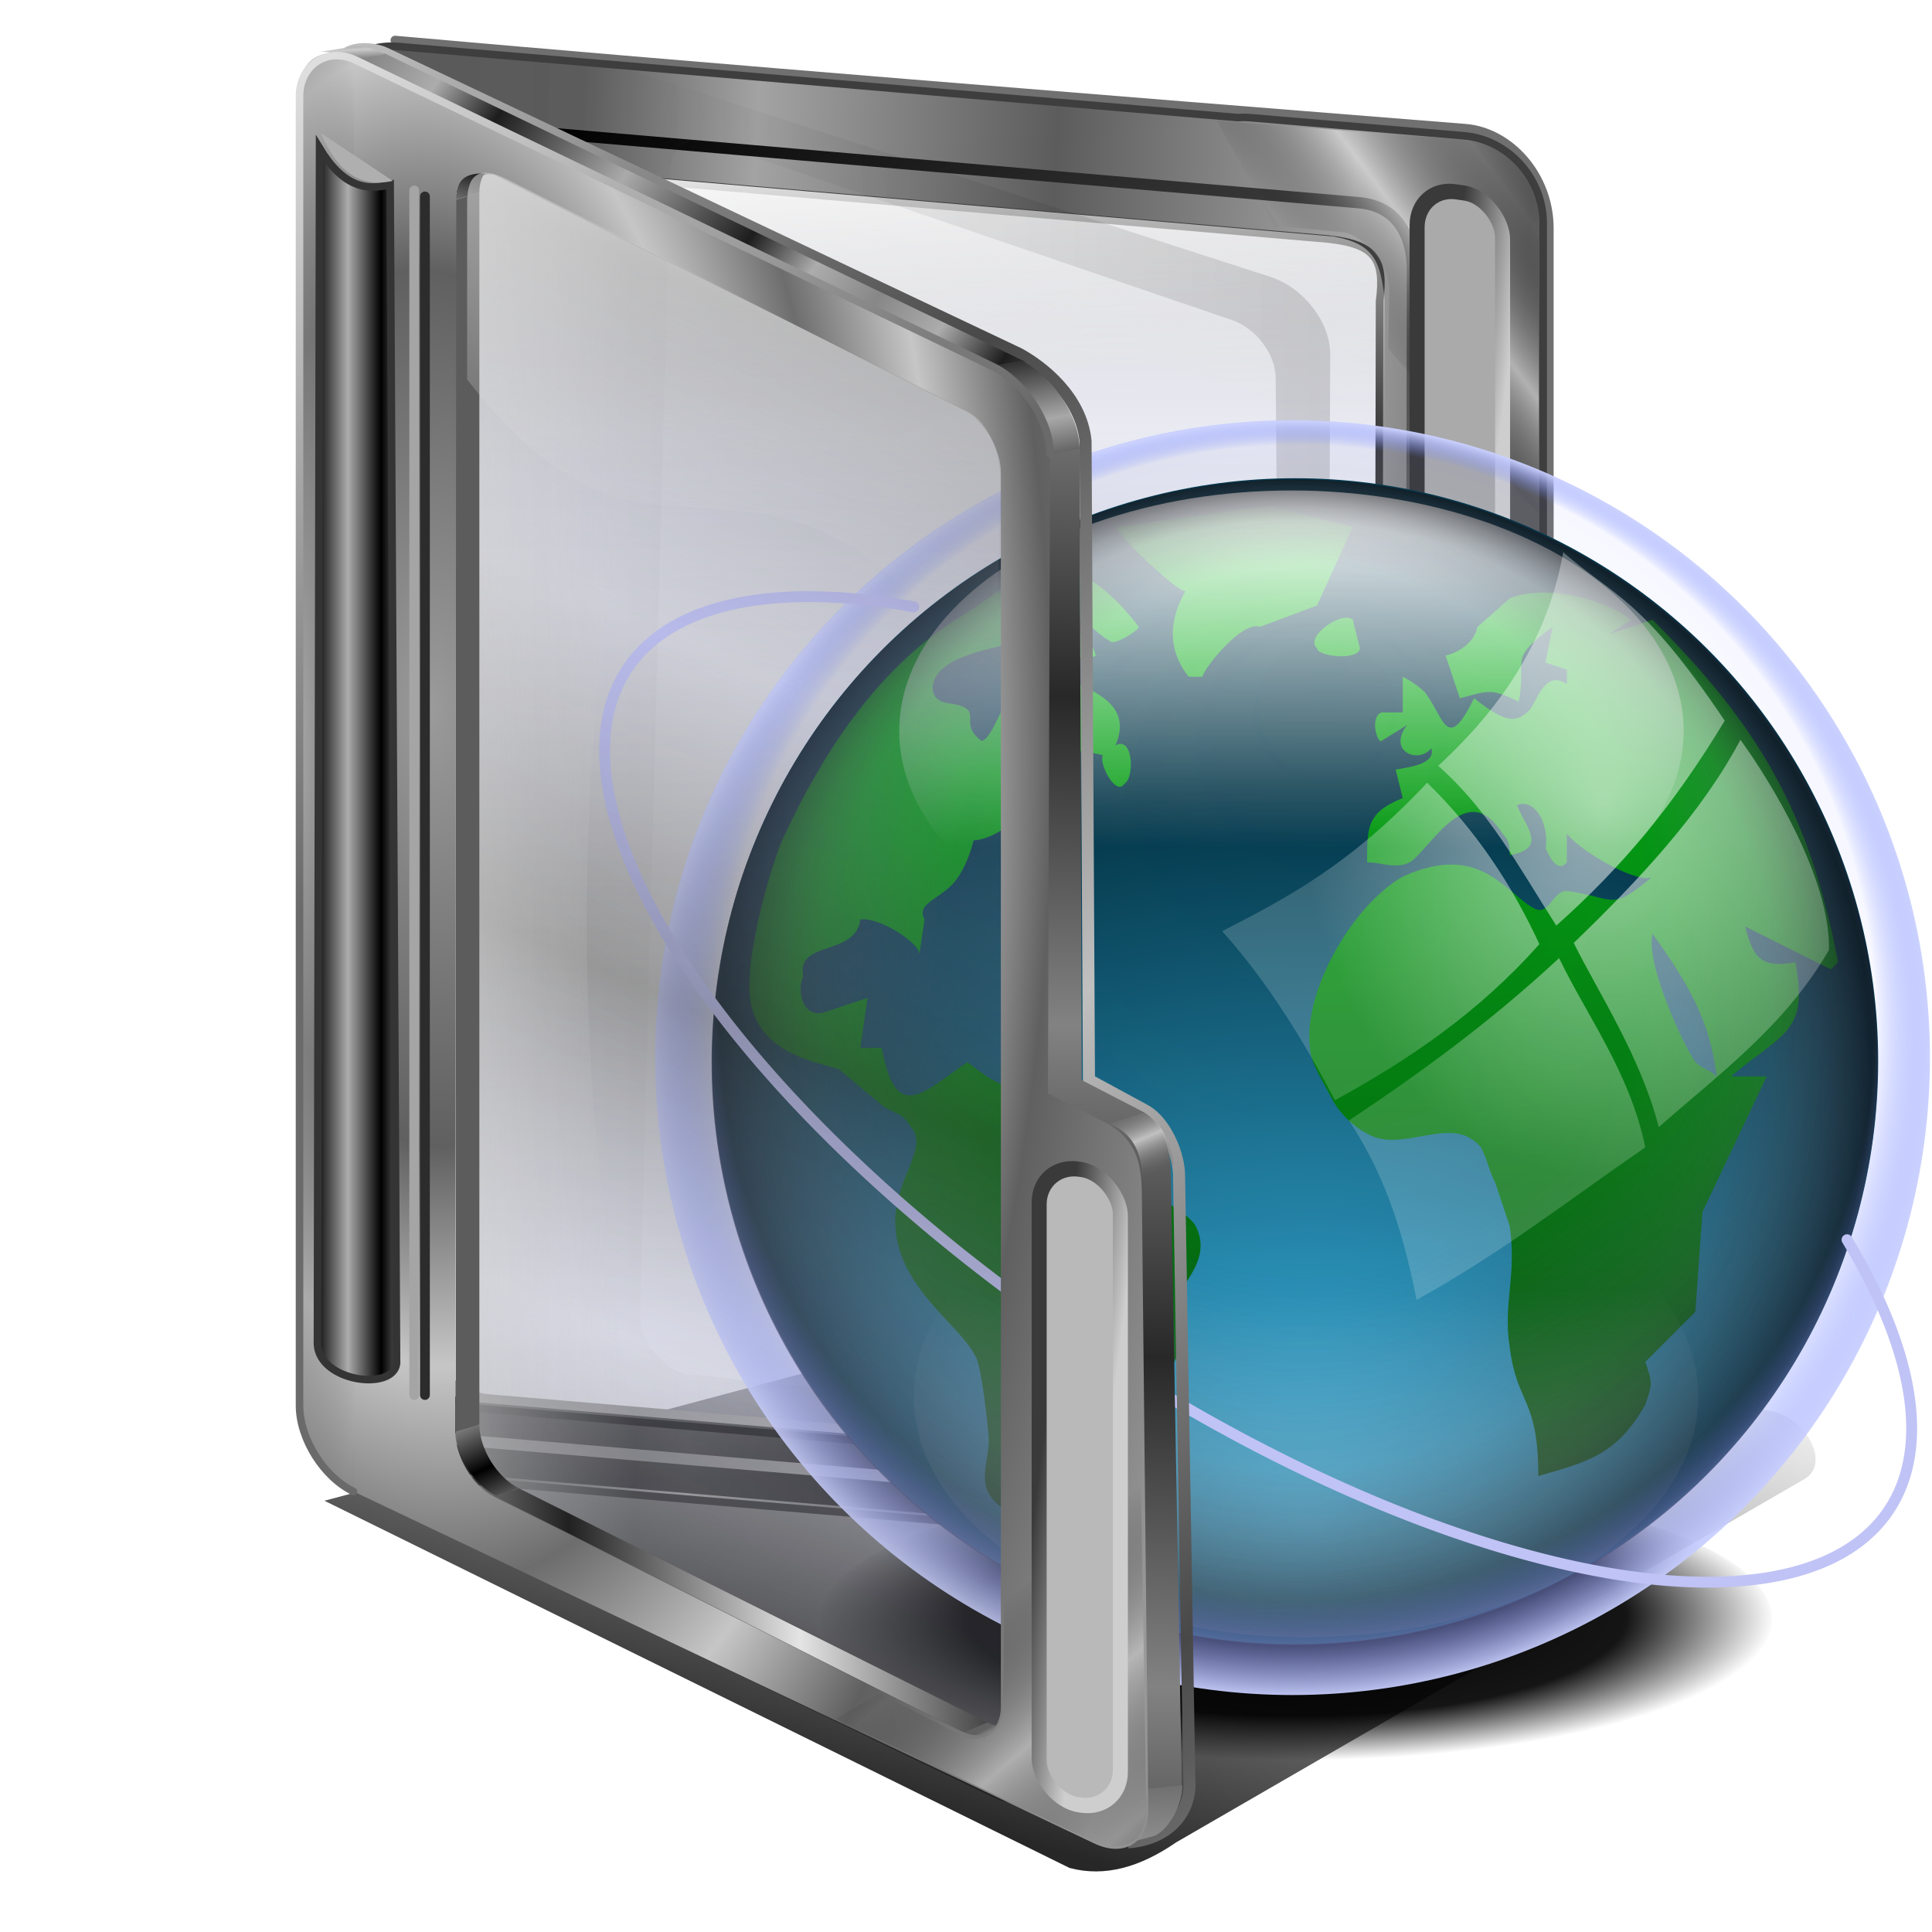 <?xml version="1.0" encoding="UTF-8" standalone="no"?>
<!-- Created with Inkscape (http://www.inkscape.org/) -->

<svg
   xmlns:dc="http://purl.org/dc/elements/1.1/"
   xmlns:cc="http://creativecommons.org/ns#"
   xmlns:rdf="http://www.w3.org/1999/02/22-rdf-syntax-ns#"
   xmlns:svg="http://www.w3.org/2000/svg"
   xmlns="http://www.w3.org/2000/svg"
   xmlns:xlink="http://www.w3.org/1999/xlink"
   xmlns:sodipodi="http://sodipodi.sourceforge.net/DTD/sodipodi-0.dtd"
   xmlns:inkscape="http://www.inkscape.org/namespaces/inkscape"
   id="svg2"
   sodipodi:version="0.32"
   inkscape:version="0.92.5 (2060ec1f9f, 2020-04-08)"
   width="256"
   height="256"
   version="1.0"
   sodipodi:docname="folder-internet.svg"
   inkscape:output_extension="org.inkscape.output.svg.inkscape">
  <sodipodi:namedview
     inkscape:window-height="1056"
     inkscape:window-width="1920"
     inkscape:pageshadow="2"
     inkscape:pageopacity="0"
     guidetolerance="10.0"
     gridtolerance="10.0"
     objecttolerance="10.0"
     borderopacity="1.0"
     bordercolor="#666666"
     pagecolor="#ff0000"
     id="base"
     showgrid="false"
     inkscape:zoom="3.4414062"
     inkscape:cx="128"
     inkscape:cy="128"
     inkscape:window-x="0"
     inkscape:window-y="0"
     inkscape:current-layer="svg2"
     inkscape:window-maximized="1"
     inkscape:snap-to-guides="false"
     inkscape:snap-grids="false"
     inkscape:snap-others="false"
     inkscape:object-nodes="false"
     inkscape:snap-nodes="false"
     inkscape:snap-global="false" />
  <defs
     id="defs5">
    <linearGradient
       inkscape:collect="always"
       id="linearGradient4390">
      <stop
         id="stop4392"
         stop-color="#a3a3a3"
         stop-opacity="0" />
      <stop
         offset="1"
         id="stop4394"
         stop-color="#101010"
         stop-opacity="0.635" />
    </linearGradient>
    <linearGradient
       id="linearGradient4378">
      <stop
         stop-opacity="1"
         stop-color="#595959"
         id="stop4380" />
      <stop
         stop-opacity="1"
         stop-color="#5c5c5c"
         id="stop4382"
         offset="0.304" />
      <stop
         stop-opacity="1"
         stop-color="#a3a3a3"
         offset="0.561"
         id="stop4384" />
      <stop
         stop-opacity="1"
         stop-color="#5c5c5c"
         offset="1"
         id="stop4386" />
    </linearGradient>
    <linearGradient
       id="linearGradient4386"
       inkscape:collect="always">
      <stop
         stop-opacity="0"
         stop-color="#666666"
         id="stop4388" />
      <stop
         stop-opacity="0.612"
         stop-color="#e7e7e7"
         id="stop4390"
         offset="1" />
    </linearGradient>
    <linearGradient
       id="linearGradient4322"
       inkscape:collect="always">
      <stop
         stop-opacity="0.26"
         stop-color="#424242"
         id="stop4324" />
      <stop
         stop-opacity="0.304"
         stop-color="#b6bad4"
         id="stop4326"
         offset="1" />
    </linearGradient>
    <linearGradient
       inkscape:collect="always"
       id="linearGradient4303">
      <stop
         id="stop4308"
         stop-color="#c0c0c0"
         stop-opacity="1" />
      <stop
         offset="1"
         id="stop4310"
         stop-color="#484848"
         stop-opacity="1" />
    </linearGradient>
    <linearGradient
       inkscape:collect="always"
       id="linearGradient4294">
      <stop
         id="stop4296"
         stop-color="#dedede"
         stop-opacity="1" />
      <stop
         offset="1"
         id="stop4298"
         stop-color="#6a6a6a"
         stop-opacity="1" />
    </linearGradient>
    <linearGradient
       inkscape:collect="always"
       id="linearGradient4284">
      <stop
         id="stop4287"
         stop-color="#000000"
         stop-opacity="0" />
      <stop
         offset="1"
         id="stop4289"
         stop-color="#e7e7e7"
         stop-opacity="0.612" />
    </linearGradient>
    <linearGradient
       inkscape:collect="always"
       id="linearGradient4317">
      <stop
         id="stop4319"
         stop-color="#424242"
         stop-opacity="0.403" />
      <stop
         offset="1"
         id="stop4322"
         stop-color="#9396b5"
         stop-opacity="0.182" />
    </linearGradient>
    <linearGradient
       id="linearGradient4310">
      <stop
         id="stop4312"
         stop-color="#cecece"
         stop-opacity="1" />
      <stop
         offset="1"
         id="stop4314"
         stop-color="#3a3a3a"
         stop-opacity="1" />
    </linearGradient>
    <linearGradient
       id="linearGradient4290">
      <stop
         stop-opacity="1"
         stop-color="#a8a8a8"
         id="stop4292" />
      <stop
         stop-opacity="1"
         stop-color="#272727"
         offset="1"
         id="stop4294" />
    </linearGradient>
    <linearGradient
       id="linearGradient4282"
       inkscape:collect="always">
      <stop
         stop-opacity="0"
         stop-color="#000000"
         id="stop4286" />
      <stop
         stop-opacity="0.612"
         stop-color="#c9c9c9"
         id="stop4288"
         offset="1" />
    </linearGradient>
    <linearGradient
       inkscape:collect="always"
       id="linearGradient4273">
      <stop
         id="stop4275"
         stop-color="#dfdfdf"
         stop-opacity="0.579" />
      <stop
         offset="1"
         id="stop4277"
         stop-color="#dfdfdf"
         stop-opacity="0" />
    </linearGradient>
    <linearGradient
       id="linearGradient4331">
      <stop
         id="stop4333"
         stop-color="#616161"
         stop-opacity="1" />
      <stop
         offset="1"
         id="stop4335"
         stop-color="#cbcbcb"
         stop-opacity="1" />
    </linearGradient>
    <linearGradient
       id="linearGradient4325">
      <stop
         id="stop4327"
         stop-color="#bababa"
         stop-opacity="1" />
      <stop
         offset="1"
         id="stop4329"
         stop-color="#000000"
         stop-opacity="1" />
    </linearGradient>
    <linearGradient
       id="linearGradient4319">
      <stop
         id="stop4321"
         stop-color="#a6a6a6"
         stop-opacity="1" />
      <stop
         id="stop4323"
         offset="1"
         stop-color="#666666"
         stop-opacity="0" />
    </linearGradient>
    <linearGradient
       id="linearGradient4297">
      <stop
         id="stop4299"
         stop-color="#9b9b9b"
         stop-opacity="1" />
      <stop
         offset="0.5"
         id="stop4302"
         stop-color="#606060"
         stop-opacity="1" />
      <stop
         id="stop4305"
         offset="0.75"
         stop-color="#c6c6c6"
         stop-opacity="1" />
      <stop
         id="stop4307"
         offset="1"
         stop-color="#6d6d6d"
         stop-opacity="1" />
    </linearGradient>
    <linearGradient
       inkscape:collect="always"
       id="linearGradient4302">
      <stop
         id="stop4304"
         stop-color="#3e3e3e"
         stop-opacity="0.125"
         style="stop-color:#3e3e3e;stop-opacity:0" />
      <stop
         offset="1"
         id="stop4306"
         stop-color="#000000"
         stop-opacity="0.275"
         style="stop-color:#000000;stop-opacity:0.157" />
    </linearGradient>
    <linearGradient
       inkscape:collect="always"
       id="linearGradient4279">
      <stop
         id="stop4281"
         stop-color="#c1c1c1"
         stop-opacity="1" />
      <stop
         offset="1"
         id="stop4284"
         stop-color="#555555"
         stop-opacity="0" />
    </linearGradient>
    <linearGradient
       inkscape:collect="always"
       id="linearGradient4281">
      <stop
         id="stop4283"
         stop-color="#000000"
         stop-opacity="0.848" />
      <stop
         offset="1"
         id="stop4285"
         stop-color="#000000"
         stop-opacity="0.152"
         style="stop-color:#000000;stop-opacity:0.079" />
    </linearGradient>
    <linearGradient
       id="linearGradient4372">
      <stop
         id="stop4374"
         stop-color="#8c8c8c"
         stop-opacity="1" />
      <stop
         id="stop4376"
         offset="1"
         stop-color="#707070"
         stop-opacity="1" />
    </linearGradient>
    <linearGradient
       inkscape:collect="always"
       id="linearGradient4350">
      <stop
         id="stop4352"
         stop-color="#acacac"
         stop-opacity="1" />
      <stop
         offset="1"
         id="stop4354"
         stop-color="#000000"
         stop-opacity="1" />
    </linearGradient>
    <linearGradient
       id="linearGradient4342">
      <stop
         id="stop4344"
         stop-color="#828282"
         stop-opacity="1" />
      <stop
         id="stop4346"
         offset="1"
         stop-color="#282828"
         stop-opacity="1" />
    </linearGradient>
    <linearGradient
       id="linearGradient4336">
      <stop
         id="stop4338"
         stop-color="#616161"
         stop-opacity="1" />
      <stop
         id="stop4340"
         offset="1"
         stop-color="#e4e4e4"
         stop-opacity="1" />
    </linearGradient>
    <linearGradient
       id="linearGradient4299">
      <stop
         id="stop4301"
         stop-color="#ffffff"
         stop-opacity="1" />
      <stop
         offset="1"
         id="stop4303"
         stop-color="#dddddd"
         stop-opacity="0" />
    </linearGradient>
    <linearGradient
       id="linearGradient4293">
      <stop
         id="stop4295"
         stop-color="#d1d1d1"
         stop-opacity="0.646" />
      <stop
         id="stop4297"
         offset="1"
         stop-color="#c9c9c9"
         stop-opacity="0" />
    </linearGradient>
    <linearGradient
       id="linearGradient3877">
      <stop
         id="stop3879"
         stop-color="#212121"
         stop-opacity="1" />
      <stop
         offset="1"
         id="stop3881"
         stop-color="#e4e4e4"
         stop-opacity="1" />
    </linearGradient>
    <linearGradient
       id="linearGradient3871">
      <stop
         id="stop3873"
         stop-color="#d8d8d8"
         stop-opacity="1" />
      <stop
         id="stop3875"
         offset="1"
         stop-color="#252525"
         stop-opacity="1" />
    </linearGradient>
    <linearGradient
       id="linearGradient3863">
      <stop
         id="stop3865"
         stop-color="#aaaaaa"
         stop-opacity="1" />
      <stop
         id="stop3350"
         offset="0.5"
         stop-color="#1d1d1d"
         stop-opacity="1" />
      <stop
         offset="0.75"
         id="stop3352"
         stop-color="#acacac"
         stop-opacity="1" />
      <stop
         offset="1"
         id="stop3867"
         stop-color="#878787"
         stop-opacity="1" />
    </linearGradient>
    <linearGradient
       id="linearGradient3831">
      <stop
         id="stop3833"
         stop-color="#000000"
         stop-opacity="1" />
      <stop
         id="stop3835"
         offset="1"
         stop-color="#a7a7a7"
         stop-opacity="1" />
    </linearGradient>
    <linearGradient
       id="linearGradient3803">
      <stop
         id="stop3805"
         stop-color="#909090"
         stop-opacity="1" />
      <stop
         offset="1"
         id="stop3807"
         stop-color="#000000"
         stop-opacity="1" />
    </linearGradient>
    <linearGradient
       inkscape:collect="always"
       xlink:href="#linearGradient4336"
       id="linearGradient2708"
       gradientUnits="userSpaceOnUse"
       x1="730.24"
       y1="886.38"
       x2="736.83"
       y2="893.58" />
    <linearGradient
       inkscape:collect="always"
       xlink:href="#linearGradient3877"
       id="linearGradient2710"
       gradientUnits="userSpaceOnUse"
       spreadMethod="reflect"
       x1="432.77"
       y1="893.82"
       x2="592.15"
       y2="888.36" />
    <linearGradient
       inkscape:collect="always"
       xlink:href="#linearGradient3803"
       id="linearGradient2712"
       gradientUnits="userSpaceOnUse"
       spreadMethod="reflect"
       x1="369.98"
       y1="856.65"
       x2="388.21"
       y2="877.63" />
    <linearGradient
       inkscape:collect="always"
       xlink:href="#linearGradient3831"
       id="linearGradient2716"
       gradientUnits="userSpaceOnUse"
       x1="378.99"
       y1="79.991"
       x2="385.72"
       y2="121.26" />
    <linearGradient
       inkscape:collect="always"
       xlink:href="#linearGradient4331"
       id="linearGradient2718"
       gradientUnits="userSpaceOnUse"
       spreadMethod="reflect"
       x1="276.56"
       y1="185.27"
       x2="276.08"
       y2="176.69" />
    <linearGradient
       inkscape:collect="always"
       xlink:href="#linearGradient3863"
       id="linearGradient2720"
       gradientUnits="userSpaceOnUse"
       spreadMethod="reflect"
       x1="440.3"
       y1="248.79"
       x2="580.59"
       y2="347.28" />
    <linearGradient
       inkscape:collect="always"
       xlink:href="#linearGradient4342"
       id="linearGradient2724"
       gradientUnits="userSpaceOnUse"
       spreadMethod="reflect"
       x1="689.78"
       y1="780.61"
       x2="696.37"
       y2="577.18" />
    <linearGradient
       inkscape:collect="always"
       xlink:href="#linearGradient4372"
       id="linearGradient2726"
       gradientUnits="userSpaceOnUse"
       spreadMethod="reflect"
       x1="709.47"
       y1="1265.74"
       x2="708.13"
       y2="1233.69"
       gradientTransform="translate(62.137,18.509)" />
    <linearGradient
       inkscape:collect="always"
       xlink:href="#linearGradient4310"
       id="linearGradient3302"
       gradientUnits="userSpaceOnUse"
       x1="974.08"
       y1="367.34"
       x2="934.11"
       y2="362.43"
       gradientTransform="matrix(0.214,0,0,0.214,222.873,-56.636)" />
    <radialGradient
       inkscape:collect="always"
       xlink:href="#linearGradient4319"
       id="radialGradient3311"
       gradientUnits="userSpaceOnUse"
       gradientTransform="matrix(0.049,0,0,0.5,-119.908,-235.023)"
       spreadMethod="reflect"
       cx="245.43"
       cy="671.2"
       fx="245.43"
       fy="671.2"
       r="232.39" />
    <radialGradient
       inkscape:collect="always"
       xlink:href="#linearGradient4297"
       id="radialGradient3314"
       gradientUnits="userSpaceOnUse"
       gradientTransform="matrix(0.236,-0.006,0.012,0.5,-173.461,-233.763)"
       spreadMethod="reflect"
       cx="317.56"
       cy="663.51"
       fx="317.56"
       fy="663.51"
       r="232.39" />
    <linearGradient
       inkscape:collect="always"
       xlink:href="#linearGradient4293"
       id="linearGradient3339"
       gradientUnits="userSpaceOnUse"
       gradientTransform="matrix(0.214,0,0,0.214,-155.364,-30.214)"
       x1="303.35"
       y1="736.65"
       x2="427.92"
       y2="736.21" />
    <linearGradient
       inkscape:collect="always"
       xlink:href="#linearGradient3871"
       id="linearGradient3343"
       gradientUnits="userSpaceOnUse"
       x1="907.3"
       y1="1060.94"
       x2="355.35"
       y2="271.25"
       gradientTransform="matrix(0.214,0,0,0.214,222.303,-24.645)" />
    <linearGradient
       inkscape:collect="always"
       xlink:href="#linearGradient4325"
       id="linearGradient3346"
       gradientUnits="userSpaceOnUse"
       gradientTransform="matrix(0.227,0,0,0.227,214.879,-32.787)"
       x1="879.6"
       y1="1031.92"
       x2="355.35"
       y2="271.25" />
    <linearGradient
       inkscape:collect="always"
       xlink:href="#linearGradient4290"
       id="linearGradient3354"
       gradientUnits="userSpaceOnUse"
       spreadMethod="reflect"
       x1="696.93"
       y1="406"
       x2="704.84"
       y2="447.21" />
    <linearGradient
       inkscape:collect="always"
       xlink:href="#linearGradient4378"
       id="linearGradient3362"
       x1="138.06"
       y1="524.1"
       x2="513.65"
       y2="544.09"
       gradientUnits="userSpaceOnUse"
       spreadMethod="reflect"
       gradientTransform="matrix(0.241,0,0,0.241,240.725,9.135)" />
    <linearGradient
       inkscape:collect="always"
       xlink:href="#linearGradient4350"
       id="linearGradient4356"
       x1="51.38"
       y1="107.78"
       x2="55.785"
       y2="107.78"
       gradientUnits="userSpaceOnUse"
       spreadMethod="reflect"
       gradientTransform="translate(-152.877,-6.166)" />
    <linearGradient
       inkscape:collect="always"
       xlink:href="#linearGradient4310"
       id="linearGradient4360"
       gradientUnits="userSpaceOnUse"
       gradientTransform="matrix(0.214,0,0,0.214,-210.532,125.901)"
       x1="974.08"
       y1="367.34"
       x2="934.11"
       y2="362.43" />
    <linearGradient
       inkscape:collect="always"
       xlink:href="#linearGradient4299"
       id="linearGradient4370"
       x1="131.29"
       y1="23.68"
       x2="134.98"
       y2="69.34"
       gradientUnits="userSpaceOnUse"
       gradientTransform="translate(230.188,-1.735)" />
    <filter
       inkscape:collect="always"
       id="filter4277"
       x="-0.017"
       width="1.033"
       y="-0.043"
       height="1.087"
       color-interpolation-filters="sRGB">
      <feGaussianBlur
         inkscape:collect="always"
         id="feGaussianBlur4279"
         stdDeviation="1.366" />
    </filter>
    <linearGradient
       inkscape:collect="always"
       xlink:href="#linearGradient4281"
       id="linearGradient4287"
       x1="114.17"
       y1="232.75"
       x2="135.18"
       y2="156.1"
       gradientUnits="userSpaceOnUse"
       gradientTransform="translate(-9.342,3.108)" />
    <linearGradient
       inkscape:collect="always"
       xlink:href="#linearGradient4279"
       id="linearGradient4286"
       x1="154.35"
       y1="150.4"
       x2="156.39"
       y2="155.25"
       gradientUnits="userSpaceOnUse"
       spreadMethod="reflect"
       gradientTransform="translate(-149.404,2.268)" />
    <linearGradient
       inkscape:collect="always"
       xlink:href="#linearGradient4282"
       id="linearGradient4296"
       x1="132.03"
       y1="214.42"
       x2="142.92"
       y2="227.18"
       gradientUnits="userSpaceOnUse"
       spreadMethod="reflect"
       gradientTransform="translate(-149.404,2.268)" />
    <linearGradient
       inkscape:collect="always"
       xlink:href="#linearGradient4284"
       id="linearGradient4300"
       gradientUnits="userSpaceOnUse"
       spreadMethod="reflect"
       x1="132.75"
       y1="218.58"
       x2="142.92"
       y2="227.18"
       gradientTransform="matrix(0.998,0.058,0.058,-0.998,266.494,262.365)" />
    <linearGradient
       inkscape:collect="always"
       xlink:href="#linearGradient4302"
       id="linearGradient4308"
       x1="53.04"
       y1="119.43"
       x2="177.67"
       y2="119.43"
       gradientUnits="userSpaceOnUse"
       gradientTransform="translate(13.01,-3.965)" />
    <linearGradient
       inkscape:collect="always"
       xlink:href="#linearGradient4273"
       id="linearGradient4280"
       x1="99.92"
       y1="25.1"
       x2="93.42"
       y2="75.73"
       gradientUnits="userSpaceOnUse"
       gradientTransform="translate(-149.404,2.268)" />
    <filter
       inkscape:collect="always"
       id="filter4278"
       x="-0.015"
       width="1.031"
       y="0"
       height="1.02"
       color-interpolation-filters="sRGB">
      <feGaussianBlur
         inkscape:collect="always"
         id="feGaussianBlur4280"
         stdDeviation="0.806" />
    </filter>
    <linearGradient
       inkscape:collect="always"
       xlink:href="#linearGradient4317"
       id="linearGradient4324"
       x1="64.769"
       y1="121.08"
       x2="82.37"
       y2="80.79"
       gradientUnits="userSpaceOnUse"
       spreadMethod="reflect"
       gradientTransform="translate(-149.404,2.268)" />
    <linearGradient
       inkscape:collect="always"
       xlink:href="#linearGradient4294"
       id="linearGradient4301"
       x1="35.525"
       y1="14.353"
       x2="86.969"
       y2="89.62"
       gradientUnits="userSpaceOnUse"
       gradientTransform="translate(-149.404,2.268)" />
    <linearGradient
       inkscape:collect="always"
       xlink:href="#linearGradient4303"
       id="linearGradient4312"
       x1="45.662"
       y1="5.703"
       x2="88.03"
       y2="73.33"
       gradientUnits="userSpaceOnUse"
       gradientTransform="translate(-149.404,2.268)"
       spreadMethod="reflect" />
    <linearGradient
       inkscape:collect="always"
       xlink:href="#linearGradient4322"
       id="linearGradient4320"
       x1="135.33"
       y1="117.26"
       x2="135.89"
       y2="57.57"
       gradientUnits="userSpaceOnUse"
       spreadMethod="reflect"
       gradientTransform="translate(231.393,6.699)" />
    <linearGradient
       id="linearGradient2762">
      <stop
         stop-opacity="1"
         stop-color="white"
         id="stop2764" />
      <stop
         stop-opacity="1"
         stop-color="white"
         offset="0.5"
         id="stop2770" />
      <stop
         stop-opacity="1"
         stop-color="black"
         id="stop2772"
         offset="0.75" />
      <stop
         stop-opacity="1"
         stop-color="#aaa"
         id="stop2766"
         offset="1" />
    </linearGradient>
    <linearGradient
       inkscape:collect="always"
       xlink:href="#linearGradient4386"
       id="linearGradient4384"
       gradientUnits="userSpaceOnUse"
       gradientTransform="matrix(0.998,-0.058,0.058,0.998,254.897,-26.636)"
       spreadMethod="reflect"
       x1="131.13"
       y1="224.13"
       x2="139.82"
       y2="234.07" />
    <linearGradient
       inkscape:collect="always"
       xlink:href="#linearGradient4390"
       id="linearGradient4396"
       x1="295.18"
       y1="128.05"
       x2="296.69"
       y2="204.19"
       gradientUnits="userSpaceOnUse"
       gradientTransform="translate(-0.567,-0.85)" />
    <linearGradient
       inkscape:collect="always"
       id="linearGradient1075">
      <stop
         style="stop-color:#010101;stop-opacity:1"
         offset="0"
         id="stop1069" />
      <stop
         id="stop1071"
         offset="0.69"
         style="stop-color:#000000;stop-opacity:0.919" />
      <stop
         style="stop-color:#000000;stop-opacity:0"
         offset="1"
         id="stop1073" />
    </linearGradient>
    <linearGradient
       id="linearGradient1405"
       inkscape:collect="always">
      <stop
         id="stop1401"
         offset="0"
         style="stop-color:#ffffff;stop-opacity:0.598" />
      <stop
         id="stop1403"
         offset="1"
         style="stop-color:#ffffff;stop-opacity:0.175" />
    </linearGradient>
    <linearGradient
       id="linearGradient1396">
      <stop
         style="stop-color:#3c3c3c;stop-opacity:1"
         offset="0"
         id="stop1392" />
      <stop
         style="stop-color:#000000;stop-opacity:1;"
         offset="1"
         id="stop1394" />
    </linearGradient>
    <clipPath
       id="clipPath2059"
       clipPathUnits="userSpaceOnUse">
      <path
         stroke-miterlimit="4"
         stroke-width="0.048"
         stroke-linecap="butt"
         fill-opacity="1"
         stroke-linejoin="miter"
         stroke="none"
         fill-rule="evenodd"
         fill="#ffffff"
         stroke-opacity="1"
         stroke-dasharray="none"
         inkscape:connector-curvature="0"
         sodipodi:nodetypes="csscsscccccccs"
         id="path2061"
         d="m -10.1,231.685 c 3.559,2.506 4.832,-0.585 2.965,-3.064 -3.182,-4.225 -6.444,-9.84 -12.355,-15.913 -2.595,-2.669 -11.861,-7.808 -11.861,-7.808 0,0 -0.115,-2.188 -0.099,-3.064 0.011,-0.582 -0.566,-0.564 -0.89,-0.297 -0.782,0.645 -2.471,2.57 -2.471,2.57 l -1.68,-0.099 -1.087,-1.581 c -0.297,-0.411 -0.636,-0.346 -0.89,0 -0.545,1.85 -0.879,3.885 -3.459,3.954 l 4.448,3.954 c 7.766,1.553 15.579,5.585 20.262,14.332 0,0 4.526,5.194 7.116,7.018 z" />
    </clipPath>
    <clipPath
       clipPathUnits="userSpaceOnUse"
       id="clipPath2059-5">
      <path
         d="m -10.1,231.685 c 3.559,2.506 4.832,-0.585 2.965,-3.064 -3.182,-4.225 -6.444,-9.84 -12.355,-15.913 -2.595,-2.669 -11.861,-7.808 -11.861,-7.808 0,0 -0.115,-2.188 -0.099,-3.064 0.011,-0.582 -0.566,-0.564 -0.89,-0.297 -0.782,0.645 -2.471,2.57 -2.471,2.57 l -1.68,-0.099 -1.087,-1.581 c -0.297,-0.411 -0.636,-0.346 -0.89,0 -0.545,1.85 -0.879,3.885 -3.459,3.954 l 4.448,3.954 c 7.766,1.553 15.579,5.585 20.262,14.332 0,0 4.526,5.194 7.116,7.018 z"
         id="path2061-3"
         sodipodi:nodetypes="csscsscccccccs"
         inkscape:connector-curvature="0"
         stroke-dasharray="none"
         stroke-opacity="1"
         fill="#ffffff"
         fill-rule="evenodd"
         stroke="none"
         stroke-linejoin="miter"
         fill-opacity="1"
         stroke-linecap="butt"
         stroke-width="0.048"
         stroke-miterlimit="4" />
    </clipPath>
    <clipPath
       id="clipPath">
      <path
         d="m -515.73,435.564 v 5.838 c 0,9.743 -7.844,17.587 -17.587,17.587 h -135.051 c -9.743,0 -17.587,-7.844 -17.587,-17.587 v -5.838 z"
         id="rect5264"
         inkscape:connector-curvature="0"
         sodipodi:nodetypes="csssscc"
         fill="#1b1b1b"
         stroke="none"
         fill-opacity="0.95" />
    </clipPath>
    <clipPath
       id="clipPath2059-7"
       clipPathUnits="userSpaceOnUse">
      <path
         stroke-miterlimit="4"
         stroke-width="0.048"
         stroke-linecap="butt"
         fill-opacity="1"
         stroke-linejoin="miter"
         stroke="none"
         fill-rule="evenodd"
         fill="#ffffff"
         stroke-opacity="1"
         stroke-dasharray="none"
         inkscape:connector-curvature="0"
         sodipodi:nodetypes="csscsscccccccs"
         id="path2061-5"
         d="m -10.1,231.685 c 3.559,2.506 4.832,-0.585 2.965,-3.064 -3.182,-4.225 -6.444,-9.84 -12.355,-15.913 -2.595,-2.669 -11.861,-7.808 -11.861,-7.808 0,0 -0.115,-2.188 -0.099,-3.064 0.011,-0.582 -0.566,-0.564 -0.89,-0.297 -0.782,0.645 -2.471,2.57 -2.471,2.57 l -1.68,-0.099 -1.087,-1.581 c -0.297,-0.411 -0.636,-0.346 -0.89,0 -0.545,1.85 -0.879,3.885 -3.459,3.954 l 4.448,3.954 c 7.766,1.553 15.579,5.585 20.262,14.332 0,0 4.526,5.194 7.116,7.018 z" />
    </clipPath>
    <clipPath
       id="clipPath1162"
       clipPathUnits="userSpaceOnUse">
      <path
         id="path1164"
         d="m -65.65,239.846 c -9.358,0 -16.952,7.594 -16.952,16.952 0,9.358 7.594,16.941 16.952,16.941 0.292,0 0.579,-0.008 0.868,-0.022 2.123,-0.108 4.148,-0.606 5.995,-1.424 l 2.67,3.971 c -0.226,0.495 -0.245,0.964 -0.011,1.313 l 15.673,23.326 c 0.495,0.737 1.944,0.632 3.248,-0.245 1.304,-0.876 1.964,-2.177 1.468,-2.914 L -51.423,274.417 c -0.233,-0.347 -0.683,-0.499 -1.224,-0.478 l -2.558,-3.804 c 3.96,-3.1 6.507,-7.92 6.507,-13.337 0,-9.358 -7.594,-16.952 -16.952,-16.952 z m 0,2.581 c 7.929,0 14.371,6.442 14.371,14.371 0,7.929 -6.442,14.36 -14.371,14.36 -7.929,0 -14.349,-6.431 -14.349,-14.36 0,-0.248 -0.001,-0.489 0.011,-0.734 0.384,-7.586 6.657,-13.637 14.338,-13.637 z"
         inkscape:connector-curvature="0"
         stroke-dasharray="none"
         stroke-opacity="1"
         fill="#000000"
         stroke="none"
         stroke-linejoin="round"
         fill-opacity="0.347"
         stroke-linecap="round"
         stroke-width="0.071"
         stroke-miterlimit="4" />
    </clipPath>
    <linearGradient
       id="linearGradient3951">
      <stop
         id="stop3953"
         offset="0"
         style="stop-color:#000000;stop-opacity:1;" />
      <stop
         style="stop-color:#212121;stop-opacity:0.511;"
         offset="0.396"
         id="stop3955" />
      <stop
         style="stop-color:#000000;stop-opacity:0.727;"
         offset="1"
         id="stop3957" />
    </linearGradient>
    <linearGradient
       id="linearGradient3939">
      <stop
         style="stop-color:#ffffff;stop-opacity:0.345;"
         offset="0"
         id="stop3941" />
      <stop
         style="stop-color:#efefef;stop-opacity:0;"
         offset="1"
         id="stop3943" />
    </linearGradient>
    <linearGradient
       id="linearGradient3925">
      <stop
         style="stop-color:#000000;stop-opacity:1;"
         offset="0"
         id="stop3927" />
      <stop
         id="stop3935"
         offset="0.396"
         style="stop-color:#424242;stop-opacity:0.367;" />
      <stop
         id="stop3933"
         offset="1"
         style="stop-color:#000000;stop-opacity:0.727;" />
    </linearGradient>
    <linearGradient
       id="linearGradient3877-3">
      <stop
         style="stop-color:#a1a1a1;stop-opacity:0.432;"
         offset="0"
         id="stop3879-6" />
      <stop
         id="stop3891"
         offset="0.05"
         style="stop-color:#080808;stop-opacity:0.937;" />
      <stop
         id="stop3889"
         offset="0.125"
         style="stop-color:#4d4d4d;stop-opacity:0.424;" />
      <stop
         id="stop3887"
         offset="0.25"
         style="stop-color:#080808;stop-opacity:0.749;" />
      <stop
         id="stop3885"
         offset="0.362"
         style="stop-color:#444444;stop-opacity:0.194;" />
      <stop
         style="stop-color:#080808;stop-opacity:0;"
         offset="1"
         id="stop3881-7" />
    </linearGradient>
    <linearGradient
       id="linearGradient3863-5">
      <stop
         style="stop-color:#ffffff;stop-opacity:0.597;"
         offset="0"
         id="stop3865-3" />
      <stop
         id="stop3875-5"
         offset="0.472"
         style="stop-color:#292929;stop-opacity:0;" />
      <stop
         id="stop3873-6"
         offset="0.813"
         style="stop-color:#7b7b7b;stop-opacity:0.568;" />
      <stop
         id="stop3871"
         offset="0.949"
         style="stop-color:#000000;stop-opacity:0;" />
      <stop
         style="stop-color:#292929;stop-opacity:0.201;"
         offset="1"
         id="stop3867-2" />
    </linearGradient>
    <linearGradient
       id="linearGradient3849">
      <stop
         style="stop-color:#a3a3a3;stop-opacity:1;"
         offset="0"
         id="stop3851" />
      <stop
         style="stop-color:#969696;stop-opacity:0;"
         offset="1"
         id="stop3853" />
    </linearGradient>
    <linearGradient
       id="linearGradient3839">
      <stop
         style="stop-color:#373737;stop-opacity:1;"
         offset="0"
         id="stop3841" />
      <stop
         style="stop-color:#000000;stop-opacity:1;"
         offset="1"
         id="stop3843" />
    </linearGradient>
    <linearGradient
       id="linearGradient3829">
      <stop
         style="stop-color:#333333;stop-opacity:0.468;"
         offset="0"
         id="stop3831" />
      <stop
         style="stop-color:#000000;stop-opacity:0;"
         offset="1"
         id="stop3833-9" />
    </linearGradient>
    <linearGradient
       id="linearGradient3816">
      <stop
         id="stop3818"
         offset="0"
         style="stop-color:#ffffff;stop-opacity:0.212" />
      <stop
         id="stop3820"
         offset="1"
         style="stop-color:#828282;stop-opacity:0;" />
    </linearGradient>
    <linearGradient
       id="linearGradient3780">
      <stop
         style="stop-color:#aeaeae;stop-opacity:1;"
         offset="0"
         id="stop3782" />
      <stop
         style="stop-color:#6e6e6e;stop-opacity:0;"
         offset="1"
         id="stop3784" />
    </linearGradient>
    <linearGradient
       id="linearGradient3760">
      <stop
         style="stop-color:#929292;stop-opacity:1;"
         offset="0"
         id="stop3762" />
      <stop
         style="stop-color:#000000;stop-opacity:1;"
         offset="1"
         id="stop3764" />
    </linearGradient>
    <radialGradient
       inkscape:collect="always"
       xlink:href="#linearGradient3839"
       id="radialGradient3845"
       cx="-627.97"
       cy="826.881"
       fx="-627.97"
       fy="826.881"
       r="325.5"
       gradientTransform="matrix(1,0,0,0.094,0,748.898)"
       gradientUnits="userSpaceOnUse" />
    <radialGradient
       inkscape:collect="always"
       xlink:href="#linearGradient3849"
       id="radialGradient3855"
       cx="-622.772"
       cy="926.139"
       fx="-622.772"
       fy="926.139"
       r="116.832"
       gradientTransform="matrix(1,0,0,0.121,0,814.296)"
       gradientUnits="userSpaceOnUse" />
    <radialGradient
       inkscape:collect="always"
       xlink:href="#linearGradient3863-5"
       id="radialGradient3869"
       cx="-626.445"
       cy="960.635"
       fx="-626.445"
       fy="960.635"
       r="214.567"
       gradientTransform="matrix(0.994,-0.004,0.001,0.28,-4.674,688.456)"
       gradientUnits="userSpaceOnUse" />
    <linearGradient
       inkscape:collect="always"
       xlink:href="#linearGradient3877-3"
       id="linearGradient3883"
       x1="-965.407"
       y1="948.837"
       x2="-626.445"
       y2="959.392"
       gradientUnits="userSpaceOnUse"
       spreadMethod="reflect" />
    <radialGradient
       inkscape:collect="always"
       xlink:href="#linearGradient3839"
       id="radialGradient3901"
       gradientUnits="userSpaceOnUse"
       gradientTransform="matrix(1,0,0,0.094,0,748.898)"
       cx="-627.97"
       cy="826.881"
       fx="-627.97"
       fy="826.881"
       r="325.5" />
    <radialGradient
       inkscape:collect="always"
       xlink:href="#linearGradient3849"
       id="radialGradient3903"
       gradientUnits="userSpaceOnUse"
       gradientTransform="matrix(1,0,0,0.121,0,814.296)"
       cx="-622.772"
       cy="926.139"
       fx="-622.772"
       fy="926.139"
       r="116.832" />
    <radialGradient
       inkscape:collect="always"
       xlink:href="#linearGradient3863-5"
       id="radialGradient3905"
       gradientUnits="userSpaceOnUse"
       gradientTransform="matrix(0.994,-0.004,0.001,0.28,-4.674,688.456)"
       cx="-626.445"
       cy="960.635"
       fx="-626.445"
       fy="960.635"
       r="214.567" />
    <linearGradient
       inkscape:collect="always"
       xlink:href="#linearGradient3925"
       id="linearGradient3931"
       x1="-661.175"
       y1="921.517"
       x2="-620.18"
       y2="919.44"
       gradientUnits="userSpaceOnUse"
       spreadMethod="reflect"
       gradientTransform="translate(-1.597,0.639)" />
    <radialGradient
       inkscape:collect="always"
       xlink:href="#linearGradient3939"
       id="radialGradient3945"
       cx="-621.958"
       cy="929.974"
       fx="-621.958"
       fy="929.974"
       r="46.884"
       gradientTransform="matrix(1,0,0,0.165,0,787.486)"
       gradientUnits="userSpaceOnUse" />
    <linearGradient
       inkscape:collect="always"
       xlink:href="#linearGradient3951"
       id="linearGradient3949"
       gradientUnits="userSpaceOnUse"
       spreadMethod="reflect"
       x1="-661.175"
       y1="921.517"
       x2="-620.18"
       y2="919.44"
       gradientTransform="matrix(1,0,0,-0.593,-0.89,1502.808)" />
    <radialGradient
       inkscape:collect="always"
       xlink:href="#linearGradient3839"
       id="radialGradient3990"
       gradientUnits="userSpaceOnUse"
       gradientTransform="matrix(1,0,0,0.094,0,748.898)"
       cx="-627.97"
       cy="826.881"
       fx="-627.97"
       fy="826.881"
       r="325.5" />
    <radialGradient
       inkscape:collect="always"
       xlink:href="#linearGradient3849"
       id="radialGradient3992"
       gradientUnits="userSpaceOnUse"
       gradientTransform="matrix(1,0,0,0.121,0,814.296)"
       cx="-622.772"
       cy="926.139"
       fx="-622.772"
       fy="926.139"
       r="116.832" />
    <radialGradient
       inkscape:collect="always"
       xlink:href="#linearGradient3863-5"
       id="radialGradient3994"
       gradientUnits="userSpaceOnUse"
       gradientTransform="matrix(0.994,-0.004,0.001,0.28,-4.674,688.456)"
       cx="-626.445"
       cy="960.635"
       fx="-626.445"
       fy="960.635"
       r="214.567" />
    <radialGradient
       inkscape:collect="always"
       xlink:href="#linearGradient3839"
       id="radialGradient3870"
       gradientUnits="userSpaceOnUse"
       gradientTransform="matrix(1,0,0,0.094,0,748.898)"
       cx="-627.97"
       cy="826.881"
       fx="-627.97"
       fy="826.881"
       r="325.5" />
    <radialGradient
       inkscape:collect="always"
       xlink:href="#linearGradient3863-5"
       id="radialGradient3874"
       gradientUnits="userSpaceOnUse"
       gradientTransform="matrix(0.994,-0.004,0.001,0.28,-4.674,688.456)"
       cx="-626.445"
       cy="960.635"
       fx="-626.445"
       fy="960.635"
       r="214.567" />
    <radialGradient
       gradientTransform="matrix(0.982,-5.605675e-7,5.468093e-7,0.959,2.386,5.602)"
       r="108.455"
       fy="136.453"
       fx="130.657"
       cy="136.453"
       cx="130.657"
       gradientUnits="userSpaceOnUse"
       id="radialGradient2882"
       xlink:href="#linearGradient2870"
       inkscape:collect="always" />
    <radialGradient
       r="108.455"
       fy="71.728"
       fx="130.657"
       cy="136.453"
       cx="130.657"
       gradientUnits="userSpaceOnUse"
       id="radialGradient2854"
       xlink:href="#linearGradient3015"
       inkscape:collect="always" />
    <radialGradient
       r="104.549"
       fy="74.879"
       fx="133.88"
       cy="74.879"
       cx="133.88"
       gradientTransform="matrix(-0.008,1.609,-1.274,-0.006,230.263,-136.831)"
       gradientUnits="userSpaceOnUse"
       id="radialGradient2830"
       xlink:href="#linearGradient3005"
       inkscape:collect="always" />
    <radialGradient
       r="104.549"
       fy="74.879"
       fx="133.88"
       cy="74.879"
       cx="133.88"
       gradientTransform="matrix(-0.008,1.609,-1.274,-0.006,230.263,-136.831)"
       gradientUnits="userSpaceOnUse"
       id="radialGradient2828"
       xlink:href="#linearGradient3005"
       inkscape:collect="always" />
    <radialGradient
       r="104.549"
       fy="74.879"
       fx="133.88"
       cy="74.879"
       cx="133.88"
       gradientTransform="matrix(-0.008,1.609,-1.274,-0.006,230.263,-136.831)"
       gradientUnits="userSpaceOnUse"
       id="radialGradient2826"
       xlink:href="#linearGradient3005"
       inkscape:collect="always" />
    <radialGradient
       r="104.549"
       fy="74.879"
       fx="133.88"
       cy="74.879"
       cx="133.88"
       gradientTransform="matrix(-0.008,1.609,-1.274,-0.006,230.263,-136.831)"
       gradientUnits="userSpaceOnUse"
       id="radialGradient2824"
       xlink:href="#linearGradient3005"
       inkscape:collect="always" />
    <radialGradient
       r="104.549"
       fy="74.879"
       fx="133.88"
       cy="74.879"
       cx="133.88"
       gradientTransform="matrix(-0.008,1.609,-1.274,-0.006,230.263,-136.831)"
       gradientUnits="userSpaceOnUse"
       id="radialGradient2822"
       xlink:href="#linearGradient3005"
       inkscape:collect="always" />
    <radialGradient
       r="104.549"
       fy="74.879"
       fx="133.88"
       cy="74.879"
       cx="133.88"
       gradientTransform="matrix(-0.008,1.609,-1.274,-0.006,230.263,-136.831)"
       gradientUnits="userSpaceOnUse"
       id="radialGradient2820"
       xlink:href="#linearGradient3005"
       inkscape:collect="always" />
    <radialGradient
       r="104.549"
       fy="74.879"
       fx="133.88"
       cy="74.879"
       cx="133.88"
       gradientTransform="matrix(-0.008,1.609,-1.274,-0.006,230.263,-136.831)"
       gradientUnits="userSpaceOnUse"
       id="radialGradient2818"
       xlink:href="#linearGradient3005"
       inkscape:collect="always" />
    <radialGradient
       r="104.549"
       fy="74.879"
       fx="133.88"
       cy="74.879"
       cx="133.88"
       gradientTransform="matrix(-0.008,1.609,-1.274,-0.006,230.263,-136.831)"
       gradientUnits="userSpaceOnUse"
       id="radialGradient2816"
       xlink:href="#linearGradient3005"
       inkscape:collect="always" />
    <radialGradient
       r="104.549"
       fy="74.879"
       fx="133.88"
       cy="74.879"
       cx="133.88"
       gradientTransform="matrix(-0.008,1.609,-1.274,-0.006,230.263,-136.831)"
       gradientUnits="userSpaceOnUse"
       id="radialGradient2814"
       xlink:href="#linearGradient3005"
       inkscape:collect="always" />
    <radialGradient
       r="104.549"
       fy="74.879"
       fx="133.88"
       cy="74.879"
       cx="133.88"
       gradientTransform="matrix(-0.008,1.609,-1.274,-0.006,230.263,-136.831)"
       gradientUnits="userSpaceOnUse"
       id="radialGradient2812"
       xlink:href="#linearGradient3005"
       inkscape:collect="always" />
    <linearGradient
       gradientUnits="userSpaceOnUse"
       y2="34.536"
       x2="184.564"
       y1="235.472"
       x1="80.13"
       id="linearGradient3059"
       xlink:href="#linearGradient3053"
       inkscape:collect="always" />
    <radialGradient
       gradientTransform="matrix(-1.022,0.003,-0.004,-1.383,261.609,196.993)"
       r="108.455"
       fy="82.838"
       fx="129.208"
       cy="82.838"
       cx="129.208"
       gradientUnits="userSpaceOnUse"
       id="radialGradient3043"
       xlink:href="#linearGradient3031"
       inkscape:collect="always" />
    <radialGradient
       gradientUnits="userSpaceOnUse"
       r="108.455"
       fy="71.728"
       fx="134.521"
       cy="136.453"
       cx="134.521"
       id="radialGradient3021"
       xlink:href="#linearGradient3015"
       inkscape:collect="always" />
    <radialGradient
       gradientUnits="userSpaceOnUse"
       gradientTransform="matrix(-0.008,1.609,-1.274,-0.006,230.263,-136.831)"
       r="104.549"
       fy="74.879"
       fx="133.88"
       cy="74.879"
       cx="133.88"
       id="radialGradient3011"
       xlink:href="#linearGradient3005"
       inkscape:collect="always" />
    <linearGradient
       id="linearGradient3962">
      <stop
         id="stop3964"
         offset="0"
         style="stop-color:#d3e9ff;stop-opacity:1;" />
      <stop
         id="stop4134"
         offset="0.155"
         style="stop-color:#d3e9ff;stop-opacity:1;" />
      <stop
         id="stop4346-1"
         offset="0.75"
         style="stop-color:#4074ae;stop-opacity:1;" />
      <stop
         id="stop3966"
         offset="1"
         style="stop-color:#36486c;stop-opacity:1;" />
    </linearGradient>
    <linearGradient
       id="linearGradient4750">
      <stop
         id="stop4752"
         offset="0"
         style="stop-color:#ffffff;stop-opacity:1;" />
      <stop
         id="stop4758"
         offset="0.379"
         style="stop-color:#fefefe;stop-opacity:1;" />
      <stop
         id="stop4754"
         offset="1"
         style="stop-color:#1d1d1d;stop-opacity:1;" />
    </linearGradient>
    <linearGradient
       id="linearGradient4126">
      <stop
         id="stop4128"
         offset="0"
         style="stop-color:#ffffff;stop-opacity:1;" />
      <stop
         id="stop4130"
         offset="1"
         style="stop-color:#ffffff;stop-opacity:0.165;" />
    </linearGradient>
    <linearGradient
       id="linearGradient3005">
      <stop
         id="stop3007"
         offset="0"
         style="stop-color:white;stop-opacity:1" />
      <stop
         id="stop3009"
         offset="1"
         style="stop-color:#000000;stop-opacity:1;" />
    </linearGradient>
    <linearGradient
       id="linearGradient3015">
      <stop
         id="stop3017"
         offset="0"
         style="stop-color:black;stop-opacity:0;" />
      <stop
         style="stop-color:black;stop-opacity:0;"
         offset="0.5"
         id="stop3023" />
      <stop
         id="stop3025"
         offset="0.75"
         style="stop-color:black;stop-opacity:0;" />
      <stop
         style="stop-color:black;stop-opacity:0.093;"
         offset="0.875"
         id="stop3027" />
      <stop
         id="stop3019"
         offset="1"
         style="stop-color:black;stop-opacity:0.536;" />
    </linearGradient>
    <linearGradient
       id="linearGradient3031">
      <stop
         id="stop3039"
         offset="0"
         style="stop-color:white;stop-opacity:1" />
      <stop
         style="stop-color:#161616;stop-opacity:0.27;"
         offset="1"
         id="stop3041" />
    </linearGradient>
    <linearGradient
       id="linearGradient3053"
       inkscape:collect="always">
      <stop
         id="stop3055"
         offset="0"
         style="stop-color:black;stop-opacity:1;" />
      <stop
         id="stop3057"
         offset="1"
         style="stop-color:white;stop-opacity:1" />
    </linearGradient>
    <linearGradient
       id="linearGradient2870">
      <stop
         style="stop-color:black;stop-opacity:1"
         offset="0"
         id="stop2878" />
      <stop
         id="stop2884"
         offset="0"
         style="stop-color:#00067f;stop-opacity:0.498;" />
      <stop
         style="stop-color:#0009bf;stop-opacity:1;"
         offset="0.75"
         id="stop2886" />
      <stop
         id="stop2880"
         offset="1"
         style="stop-color:#000cff;stop-opacity:0" />
    </linearGradient>
    <radialGradient
       inkscape:collect="always"
       xlink:href="#linearGradient3005"
       id="radialGradient3508"
       gradientUnits="userSpaceOnUse"
       gradientTransform="matrix(-0.008,1.609,-1.274,-0.006,230.263,-136.831)"
       cx="133.88"
       cy="74.879"
       fx="133.88"
       fy="74.879"
       r="104.549" />
    <radialGradient
       inkscape:collect="always"
       xlink:href="#linearGradient3005"
       id="radialGradient3559"
       gradientUnits="userSpaceOnUse"
       gradientTransform="matrix(-0.008,1.609,-1.274,-0.006,230.263,-136.831)"
       cx="133.88"
       cy="74.879"
       fx="133.88"
       fy="74.879"
       r="104.549" />
    <radialGradient
       inkscape:collect="always"
       xlink:href="#linearGradient3005"
       id="radialGradient3589"
       gradientUnits="userSpaceOnUse"
       gradientTransform="matrix(-0.005,1.139,-0.901,-0.004,427.751,-62.387)"
       cx="133.88"
       cy="74.879"
       fx="133.88"
       fy="74.879"
       r="104.549" />
    <radialGradient
       inkscape:collect="always"
       xlink:href="#linearGradient3015"
       id="radialGradient3599"
       gradientUnits="userSpaceOnUse"
       cx="130.657"
       cy="136.453"
       fx="130.657"
       fy="71.728"
       r="108.455" />
    <radialGradient
       inkscape:collect="always"
       xlink:href="#linearGradient3031"
       id="radialGradient3601"
       gradientUnits="userSpaceOnUse"
       gradientTransform="matrix(-1.022,0.003,-0.004,-1.383,261.609,196.993)"
       cx="129.208"
       cy="82.838"
       fx="129.208"
       fy="82.838"
       r="108.455" />
    <linearGradient
       id="linearGradient3315-6">
      <stop
         id="stop906"
         stop-color="#ffffff"
         stop-opacity="0" />
      <stop
         id="stop908"
         offset="0.905"
         stop-color="#677cff"
         stop-opacity="0.051" />
      <stop
         offset="1"
         id="stop912"
         stop-color="#cad1ff"
         stop-opacity="0.952" />
    </linearGradient>
    <linearGradient
       id="linearGradient1475">
      <stop
         id="stop1471"
         stop-color="#36b7e4"
         stop-opacity="1" />
      <stop
         id="stop1473"
         offset="1"
         stop-color="#003345"
         stop-opacity="1" />
    </linearGradient>
    <clipPath
       clipPathUnits="userSpaceOnUse"
       id="clipPath2059-75">
      <path
         d="m -10.1,231.685 c 3.559,2.506 4.832,-0.585 2.965,-3.064 -3.182,-4.225 -6.444,-9.84 -12.355,-15.913 -2.595,-2.669 -11.861,-7.808 -11.861,-7.808 0,0 -0.115,-2.188 -0.099,-3.064 0.011,-0.582 -0.566,-0.564 -0.89,-0.297 -0.782,0.645 -2.471,2.57 -2.471,2.57 l -1.68,-0.099 -1.087,-1.581 c -0.297,-0.411 -0.636,-0.346 -0.89,0 -0.545,1.85 -0.879,3.885 -3.459,3.954 l 4.448,3.954 c 7.766,1.553 15.579,5.585 20.262,14.332 0,0 4.526,5.194 7.116,7.018 z"
         id="path2061-35"
         sodipodi:nodetypes="csscsscccccccs"
         inkscape:connector-curvature="0"
         stroke-dasharray="none"
         stroke-opacity="1"
         fill="#ffffff"
         fill-rule="evenodd"
         stroke="none"
         stroke-linejoin="miter"
         fill-opacity="1"
         stroke-linecap="butt"
         stroke-width="0.048"
         stroke-miterlimit="4" />
    </clipPath>
    <clipPath
       id="clipPath2059-5-6"
       clipPathUnits="userSpaceOnUse">
      <path
         stroke-miterlimit="4"
         stroke-width="0.048"
         stroke-linecap="butt"
         fill-opacity="1"
         stroke-linejoin="miter"
         stroke="none"
         fill-rule="evenodd"
         fill="#ffffff"
         stroke-opacity="1"
         stroke-dasharray="none"
         inkscape:connector-curvature="0"
         sodipodi:nodetypes="csscsscccccccs"
         id="path2061-3-2"
         d="m -10.1,231.685 c 3.559,2.506 4.832,-0.585 2.965,-3.064 -3.182,-4.225 -6.444,-9.84 -12.355,-15.913 -2.595,-2.669 -11.861,-7.808 -11.861,-7.808 0,0 -0.115,-2.188 -0.099,-3.064 0.011,-0.582 -0.566,-0.564 -0.89,-0.297 -0.782,0.645 -2.471,2.57 -2.471,2.57 l -1.68,-0.099 -1.087,-1.581 c -0.297,-0.411 -0.636,-0.346 -0.89,0 -0.545,1.85 -0.879,3.885 -3.459,3.954 l 4.448,3.954 c 7.766,1.553 15.579,5.585 20.262,14.332 0,0 4.526,5.194 7.116,7.018 z" />
    </clipPath>
    <clipPath
       id="clipPath-9">
      <path
         fill-opacity="0.95"
         stroke="none"
         fill="#1b1b1b"
         sodipodi:nodetypes="csssscc"
         inkscape:connector-curvature="0"
         id="rect5264-1"
         d="m -515.73,435.564 v 5.838 c 0,9.743 -7.844,17.587 -17.587,17.587 h -135.051 c -9.743,0 -17.587,-7.844 -17.587,-17.587 v -5.838 z" />
    </clipPath>
    <clipPath
       clipPathUnits="userSpaceOnUse"
       id="clipPath2059-7-2">
      <path
         d="m -10.1,231.685 c 3.559,2.506 4.832,-0.585 2.965,-3.064 -3.182,-4.225 -6.444,-9.84 -12.355,-15.913 -2.595,-2.669 -11.861,-7.808 -11.861,-7.808 0,0 -0.115,-2.188 -0.099,-3.064 0.011,-0.582 -0.566,-0.564 -0.89,-0.297 -0.782,0.645 -2.471,2.57 -2.471,2.57 l -1.68,-0.099 -1.087,-1.581 c -0.297,-0.411 -0.636,-0.346 -0.89,0 -0.545,1.85 -0.879,3.885 -3.459,3.954 l 4.448,3.954 c 7.766,1.553 15.579,5.585 20.262,14.332 0,0 4.526,5.194 7.116,7.018 z"
         id="path2061-5-7"
         sodipodi:nodetypes="csscsscccccccs"
         inkscape:connector-curvature="0"
         stroke-dasharray="none"
         stroke-opacity="1"
         fill="#ffffff"
         fill-rule="evenodd"
         stroke="none"
         stroke-linejoin="miter"
         fill-opacity="1"
         stroke-linecap="butt"
         stroke-width="0.048"
         stroke-miterlimit="4" />
    </clipPath>
    <clipPath
       clipPathUnits="userSpaceOnUse"
       id="clipPath1162-0">
      <path
         stroke-miterlimit="4"
         stroke-width="0.071"
         stroke-linecap="round"
         fill-opacity="0.347"
         stroke-linejoin="round"
         stroke="none"
         fill="#000000"
         stroke-opacity="1"
         stroke-dasharray="none"
         inkscape:connector-curvature="0"
         d="m -65.65,239.846 c -9.358,0 -16.952,7.594 -16.952,16.952 0,9.358 7.594,16.941 16.952,16.941 0.292,0 0.579,-0.008 0.868,-0.022 2.123,-0.108 4.148,-0.606 5.995,-1.424 l 2.67,3.971 c -0.226,0.495 -0.245,0.964 -0.011,1.313 l 15.673,23.326 c 0.495,0.737 1.944,0.632 3.248,-0.245 1.304,-0.876 1.964,-2.177 1.468,-2.914 L -51.423,274.417 c -0.233,-0.347 -0.683,-0.499 -1.224,-0.478 l -2.558,-3.804 c 3.96,-3.1 6.507,-7.92 6.507,-13.337 0,-9.358 -7.594,-16.952 -16.952,-16.952 z m 0,2.581 c 7.929,0 14.371,6.442 14.371,14.371 0,7.929 -6.442,14.36 -14.371,14.36 -7.929,0 -14.349,-6.431 -14.349,-14.36 0,-0.248 -0.001,-0.489 0.011,-0.734 0.384,-7.586 6.657,-13.637 14.338,-13.637 z"
         id="path1164-9" />
    </clipPath>
    <linearGradient
       id="linearGradient5601">
      <stop
         stop-opacity="1"
         stop-color="#000000"
         id="stop5603" />
      <stop
         stop-opacity="1"
         stop-color="#000000"
         offset="0.747"
         id="stop5609" />
      <stop
         stop-opacity="0"
         stop-color="#000000"
         id="stop5605"
         offset="1" />
    </linearGradient>
    <linearGradient
       id="linearGradient3545">
      <stop
         stop-opacity="1"
         stop-color="#c4c4c4"
         id="stop3547" />
      <stop
         stop-opacity="1"
         stop-color="#414141"
         id="stop3553"
         offset="0.698" />
      <stop
         stop-opacity="1"
         stop-color="#000000"
         offset="0.882"
         id="stop3555" />
      <stop
         stop-opacity="1"
         stop-color="#acacac"
         offset="1"
         id="stop3549" />
    </linearGradient>
    <linearGradient
       id="linearGradient3573">
      <stop
         stop-opacity="1"
         stop-color="#9b9b9b"
         id="stop3575" />
      <stop
         stop-opacity="1"
         stop-color="#000000"
         id="stop3577"
         offset="1" />
    </linearGradient>
    <linearGradient
       id="linearGradient3586">
      <stop
         stop-opacity="1"
         stop-color="#000000"
         id="stop3588" />
      <stop
         stop-opacity="1"
         stop-color="#9d9999"
         id="stop3590"
         offset="1" />
    </linearGradient>
    <linearGradient
       id="linearGradient2890">
      <stop
         stop-opacity="1"
         stop-color="#ffffff"
         id="stop2892" />
      <stop
         stop-opacity="1"
         stop-color="#020202"
         offset="1"
         id="stop2894" />
    </linearGradient>
    <linearGradient
       id="linearGradient2811-8">
      <stop
         stop-opacity="1"
         stop-color="#004c07"
         id="stop2813-5" />
      <stop
         stop-opacity="1"
         stop-color="#00ba11"
         offset="1"
         id="stop2815-6" />
    </linearGradient>
    <linearGradient
       id="linearGradient2837-0">
      <stop
         stop-opacity="1"
         stop-color="white"
         id="stop2839-8" />
      <stop
         stop-opacity="0"
         stop-color="white"
         offset="1"
         id="stop2841-8" />
    </linearGradient>
    <linearGradient
       id="linearGradient3315-6-3">
      <stop
         stop-opacity="0"
         stop-color="#6e6e6e"
         id="stop3317-1" />
      <stop
         stop-opacity="0"
         stop-color="#787878"
         offset="0.608"
         id="stop3319-5" />
      <stop
         stop-opacity="0.247"
         stop-color="#626262"
         id="stop3321-9"
         offset="0.813" />
      <stop
         stop-opacity="0.714"
         stop-color="#121212"
         id="stop3323-4"
         offset="1" />
    </linearGradient>
    <radialGradient
       r="80.68"
       fy="162.93"
       fx="102.44"
       cy="162.93"
       cx="102.44"
       gradientTransform="matrix(0.466,-0.005,0.004,0.399,-80.973,212.39)"
       gradientUnits="userSpaceOnUse"
       id="radialGradient4821"
       xlink:href="#linearGradient1475"
       inkscape:collect="always" />
    <linearGradient
       y2="10.968"
       x2="91.73"
       y1="156.08"
       x1="91.73"
       gradientTransform="matrix(0.311,0,0,0.311,-61.775,228.419)"
       gradientUnits="userSpaceOnUse"
       id="linearGradient4823"
       xlink:href="#linearGradient2811-8"
       inkscape:collect="always" />
    <linearGradient
       y2="65.06"
       x2="99.08"
       y1="16.681"
       x1="99.45"
       gradientUnits="userSpaceOnUse"
       id="linearGradient4825"
       xlink:href="#linearGradient2837-0"
       inkscape:collect="always"
       gradientTransform="matrix(0.287,0,0,0.311,-60.46,-287.023)" />
    <radialGradient
       r="80.68"
       fy="49.22"
       fx="104.04"
       cy="98.64"
       cx="99.67"
       spreadMethod="reflect"
       gradientUnits="userSpaceOnUse"
       id="radialGradient4829"
       xlink:href="#linearGradient3315-6-3"
       inkscape:collect="always"
       gradientTransform="matrix(0.315,0,0,0.315,-64.835,225.639)" />
    <linearGradient
       inkscape:collect="always"
       xlink:href="#linearGradient2837-0"
       id="linearGradient1270"
       gradientUnits="userSpaceOnUse"
       x1="99.45"
       y1="16.681"
       x2="99.34"
       y2="66.763"
       gradientTransform="matrix(0.287,0,0,0.311,-61.096,226.618)" />
    <radialGradient
       inkscape:collect="always"
       xlink:href="#linearGradient3315-6"
       id="radialGradient899"
       gradientUnits="userSpaceOnUse"
       gradientTransform="matrix(0.207,0,0,0.207,-45.153,242.718)"
       cx="100.55"
       cy="98.86"
       fx="104.92"
       fy="49.44"
       r="80.68"
       spreadMethod="reflect" />
    <radialGradient
       gradientUnits="userSpaceOnUse"
       gradientTransform="matrix(1,0,0,1.232,0,-66.158)"
       r="7.941"
       fy="282.498"
       fx="-6.088"
       cy="282.498"
       cx="-6.088"
       id="radialGradient1407"
       xlink:href="#linearGradient1405"
       inkscape:collect="always" />
    <radialGradient
       r="7.941"
       fy="282.498"
       fx="-6.088"
       cy="282.498"
       cx="-6.088"
       gradientTransform="matrix(1,0,0,1.232,0,-66.158)"
       gradientUnits="userSpaceOnUse"
       id="radialGradient1409"
       xlink:href="#linearGradient1405"
       inkscape:collect="always" />
    <radialGradient
       r="7.941"
       fy="282.498"
       fx="-6.088"
       cy="282.498"
       cx="-6.088"
       gradientTransform="matrix(1,0,0,1.232,0,-66.158)"
       gradientUnits="userSpaceOnUse"
       id="radialGradient1411"
       xlink:href="#linearGradient1405"
       inkscape:collect="always" />
    <radialGradient
       r="7.941"
       fy="282.498"
       fx="-6.088"
       cy="282.498"
       cx="-6.088"
       gradientTransform="matrix(1,0,0,1.232,0,-66.158)"
       gradientUnits="userSpaceOnUse"
       id="radialGradient1413"
       xlink:href="#linearGradient1405"
       inkscape:collect="always" />
    <radialGradient
       r="7.941"
       fy="282.498"
       fx="-6.088"
       cy="282.498"
       cx="-6.088"
       gradientTransform="matrix(1,0,0,1.232,0,-66.158)"
       gradientUnits="userSpaceOnUse"
       id="radialGradient1415"
       xlink:href="#linearGradient1405"
       inkscape:collect="always" />
    <radialGradient
       gradientUnits="userSpaceOnUse"
       gradientTransform="matrix(1.385,0,0,0.415,-25.244,168.494)"
       r="16.568"
       fy="291.428"
       fx="43.627"
       cy="291.428"
       cx="43.627"
       id="radialGradient1067"
       xlink:href="#linearGradient1075"
       inkscape:collect="always" />
  </defs>
  <path
     d="m 42.989,198.856 98.723,48.654 c 4.715,1.269 9.429,-0.141 14.144,-3.394 l 83.165,-48.088 c 3.753,-2.133 0.073,-8.253 -4.249,-9.027 l -91.927,-14.734 z"
     id="path4263"
     inkscape:connector-curvature="0"
     sodipodi:nodetypes="ccccccc"
     style="fill:url(#linearGradient4287);fill-opacity:1;fill-rule:evenodd;stroke:none;stroke-width:1;stroke-linecap:butt;stroke-linejoin:miter;stroke-opacity:1;filter:url(#filter4277)" />
  <g
     id="g4398"
     transform="translate(-230.541,-7.072)">
    <path
       inkscape:connector-curvature="0"
       d="m 435.805,114.373 0,-77.036 c 0,-7.076 -5.298,-12.783 -11.102,-13.245 -49.304,-3.926 -99.666,-7.948 -141.813,-11.684"
       id="path4300"
       sodipodi:nodetypes="cssc"
       stroke-miterlimit="4"
       stroke-dasharray="none"
       stroke-opacity="1"
       fill="none"
       stroke="#707070"
       stroke-linejoin="round"
       fill-opacity="1"
       stroke-linecap="round"
       stroke-width="1.2" />
    <path
       stroke-miterlimit="4"
       id="path3241"
       d="m 295.191,28.791 c -4.88,-0.414 -8.807,3.246 -8.807,8.2 l 0,146.732 c 0,4.955 3.926,9.274 8.807,9.687 l 109.865,9.312 c 4.88,0.414 8.807,-3.24 8.807,-8.194 l 0,-72.747 0.155,-75.115 c 0.834,-5.497 -0.508,-7.494 -6.768,-8.254 l -112.059,-9.62 z"
       sodipodi:nodetypes="cccccccccc"
       inkscape:connector-curvature="0"
       stroke-dasharray="none"
       stroke-opacity="1"
       fill="url(#linearGradient4320)"
       stroke="none"
       stroke-linejoin="round"
       fill-opacity="1"
       stroke-linecap="round"
       stroke-width="5" />
    <path
       stroke-miterlimit="4"
       sodipodi:nodetypes="ccccc"
       d="m 286.826,37.679 0.052,145.427 c 0,4.955 3.556,9.15 8.436,9.564 l 108.384,9.188 c 4.88,0.414 9.547,-2.376 9.547,-7.33"
       id="path3244"
       inkscape:connector-curvature="0"
       stroke-dasharray="none"
       stroke-opacity="1"
       fill="none"
       stroke="url(#linearGradient3343)"
       stroke-linejoin="round"
       fill-opacity="0.214"
       stroke-linecap="round"
       stroke-width="1.7" />
    <path
       stroke-miterlimit="4"
       sodipodi:nodetypes="csscssccssccccccccccsccssc"
       id="rect2442"
       d="m 282.231,13.197 c -5.293,0.094 -9.395,4.262 -9.395,9.784 l 0,167.984 c 0,5.889 4.666,11.021 10.467,11.513 l 130.599,11.07 c 5.801,0.492 10.467,-3.854 10.467,-9.743 l 0,-80.039 0.181,0.013 c 5.801,0.492 10.467,-3.854 10.467,-9.743 l 0,-77.445 c 0,-5.889 -4.666,-11.034 -10.467,-11.526 l -28.339,-2.399 c -0.558,-0.047 -1.101,-0.046 -1.635,-0.007 L 283.303,13.23 c -0.363,-0.031 -0.719,-0.04 -1.072,-0.034 z m 11.379,15.902 c 0.297,-0.005 0.6,0.008 0.905,0.034 l 112.057,9.616 c 6.195,0.694 7.489,2.646 6.768,8.256 l -0.154,75.113 0,72.748 c 1e-5,4.955 -3.925,8.609 -8.805,8.196 l -109.865,-9.315 c -4.88,-0.414 -8.805,-4.729 -8.805,-9.683 l 0,-146.735 c 0,-4.645 3.448,-8.15 7.901,-8.229 z"
       inkscape:connector-curvature="0"
       stroke-dasharray="none"
       stroke-opacity="1"
       fill="url(#linearGradient3362)"
       stroke="#3e3e3e"
       stroke-linejoin="round"
       fill-opacity="1"
       stroke-linecap="round"
       stroke-width="1" />
    <path
       inkscape:connector-curvature="0"
       d="m 412.618,121.267 0,72.748 c 10e-6,4.955 -3.925,8.609 -8.805,8.196 l -109.865,-9.315 c -4.88,-0.414 -8.805,-4.729 -8.805,-9.683 l 0,-66.142 c -3.268,1.011 -5.785,2.646 -12.873,3.969 l 0,69.076 c 0,5.889 4.666,11.021 10.467,11.513 l 130.599,11.07 c 5.801,0.492 10.467,-3.854 10.467,-9.743 l 0,-80.039 0.181,0.013 c -3.132,0.127 -6.554,-0.742 -11.365,-1.662 z"
       id="path4388"
       sodipodi:nodetypes="csccsccscssccc"
       stroke-miterlimit="4"
       stroke-dasharray="none"
       stroke-opacity="1"
       fill="url(#linearGradient4396)"
       stroke="none"
       stroke-linejoin="round"
       fill-opacity="1"
       stroke-linecap="round"
       stroke-width="1" />
    <path
       stroke-miterlimit="4"
       id="path3254"
       d="m 291.994,23.748 c -5.163,-0.438 -9.317,3.434 -9.317,8.676 l 0,155.242 c 0,5.242 4.154,9.811 9.317,10.249 l 116.236,9.851 c 5.163,0.438 9.317,-3.428 9.317,-8.67 l 0,-76.966 0.164,-79.471 c -0.085,-4.558 -2.181,-8.315 -7.161,-8.733 z"
       sodipodi:nodetypes="cccccccccc"
       inkscape:connector-curvature="0"
       stroke-dasharray="none"
       stroke-opacity="1"
       fill="none"
       stroke="url(#linearGradient3346)"
       stroke-linejoin="round"
       fill-opacity="0.214"
       stroke-linecap="round"
       stroke-width="1.5" />
    <path
       stroke-miterlimit="4"
       inkscape:connector-curvature="0"
       sodipodi:nodetypes="cccccccc"
       d="m 295.191,28.791 c -4.88,-0.414 -8.807,3.246 -8.807,8.2 l 0,24.261 c 65.184,40.385 66.46,-34.734 127.478,7.402 l 0,53.126 0.155,-75.115 c -0.603,-4.876 -1.309,-7.275 -6.768,-8.254 z"
       id="path4362"
       stroke-dasharray="none"
       stroke-opacity="1"
       fill="url(#linearGradient4370)"
       stroke="none"
       stroke-linejoin="round"
       fill-opacity="1"
       stroke-linecap="round"
       stroke-width="5" />
    <path
       d="m 399.455,37.006 8.837,0.82 c 2.713,0.148 6.552,4.151 6.363,8.003 l -0.185,7.499 20.017,21.856 -0.089,-39.206 c 0.513,-5.244 -4.316,-9.679 -9.177,-10.307 l -33.434,-2.604 z"
       id="path4298"
       inkscape:connector-curvature="0"
       sodipodi:nodetypes="ccccccccc"
       stroke-opacity="1"
       fill="url(#linearGradient4300)"
       fill-rule="evenodd"
       stroke="none"
       stroke-linejoin="miter"
       fill-opacity="1"
       stroke-linecap="butt"
       stroke-width="1" />
    <rect
       rx="5.161"
       stroke-miterlimit="4"
       transform="matrix(0.99,0.142,0,1,0,0)"
       ry="5.293"
       y="-28.25"
       x="422.54"
       height="84.45"
       width="11.442"
       id="rect3258"
       stroke-dasharray="none"
       stroke-opacity="1"
       fill="#aaaaaa"
       stroke="url(#linearGradient3302)"
       stroke-linejoin="round"
       fill-opacity="1"
       stroke-linecap="round"
       stroke-width="2.01" />
    <path
       sodipodi:nodetypes="ccccccccc"
       inkscape:connector-curvature="0"
       id="path4382"
       d="m 388.162,202.37 15.6,0.7 c 4.438,1.7 10.291,-4.818 9.022,-9.827 l 0.271,-14.11 10.594,-18.284 -0.013,38.902 c 0.741,9.727 -4.012,13.63 -9.784,13.119 l -33.054,-2.411 z"
       stroke-opacity="1"
       fill="url(#linearGradient4384)"
       fill-rule="evenodd"
       stroke="none"
       stroke-linejoin="miter"
       fill-opacity="1"
       stroke-linecap="butt"
       stroke-width="1" />
  </g>
  <path
     id="path4289"
     d="m 70.893,5.806 c -2.848,0.245 -4.842,2.333 -4.842,5.53 l 0,168.567 c 0,4.263 3.537,8.843 7.931,10.263 l 107.349,11.029 c 4.394,1.42 11.249,0.25 11.049,-4.003 l -2.641,-56.277 c -0.048,-3.867 -0.553,-6.774 -4.794,-8.675 l -8.999,-3.133 0.313,-82.159 c 0.016,-4.264 -3.537,-8.843 -7.931,-10.263 L 73.983,6.199 c -1.098,-0.355 -2.14,-0.475 -3.089,-0.393 z M 92.072,18.697 c 0.764,-0.098 1.618,-0.01 2.525,0.299 l 68.616,23.401 c 3.225,1.1 5.796,4.523 5.822,7.677 l 1.134,136.313 c 0.026,3.154 -2.597,4.81 -5.822,3.71 l -73.719,-8.092 c -3.225,-1.1 -5.904,-4.524 -5.822,-7.677 l 3.969,-151.622 c 0.059,-2.266 1.346,-3.758 3.297,-4.009 z"
     inkscape:connector-curvature="0"
     sodipodi:nodetypes="sssccscccsccssccssccsss"
     stroke-miterlimit="4"
     style="fill:url(#linearGradient4308);fill-opacity:1;stroke:none;stroke-width:0.213;stroke-linecap:round;stroke-linejoin:round;stroke-miterlimit:4;stroke-opacity:1;filter:url(#filter4278)" />
  <g
     transform="matrix(2.762,0,0,2.762,74.595,-585.155)"
     id="layer1-7"
     inkscape:label="Layer 1">
    <g
       transform="matrix(1.02,0,0,1.026,68.668,237.96)"
       id="g4204"
       style="opacity:0.75;fill:#1a1c6d;fill-opacity:0.713;fill-rule:nonzero;stroke:none">
      <path
         style="fill:#1a1c6d;fill-opacity:0.713"
         d=""
         id="path4206"
         inkscape:connector-curvature="0" />
    </g>
    <g
       transform="matrix(1.02,0,0,1.026,68.668,237.96)"
       style="fill:#1a1c6d;fill-opacity:0.713;fill-rule:nonzero;stroke:none"
       id="g4208">
      <path
         style="fill:#1a1c6d;fill-opacity:0.713"
         d=""
         id="path4210"
         inkscape:connector-curvature="0" />
    </g>
    <g
       transform="matrix(1.02,0,0,1.026,68.668,237.96)"
       id="g4214"
       style="opacity:0.75;fill:#1a1c6d;fill-opacity:0.713;fill-rule:nonzero;stroke:none">
      <path
         style="fill:#1a1c6d;fill-opacity:0.713"
         d=""
         id="path4216"
         inkscape:connector-curvature="0" />
    </g>
    <g
       transform="matrix(1.02,0,0,1.026,68.668,237.96)"
       style="fill:#1a1c6d;fill-opacity:0.713;fill-rule:nonzero;stroke:none"
       id="g4218">
      <path
         style="fill:#1a1c6d;fill-opacity:0.713"
         d=""
         id="path4220"
         inkscape:connector-curvature="0" />
    </g>
    <ellipse
       ry="6.772"
       rx="22.835"
       cy="289.546"
       cx="35.177"
       id="path1059"
       style="opacity:1;fill:url(#radialGradient1067);fill-opacity:1;fill-rule:evenodd;stroke:none;stroke-width:0.22;stroke-linecap:round;stroke-linejoin:round;stroke-miterlimit:4;stroke-dasharray:none;stroke-dashoffset:0;stroke-opacity:0.64;paint-order:normal" />
    <g
       transform="matrix(1.833,0,0,1.833,79.711,-219.721)"
       id="g1430">
      <g
         id="g1482"
         transform="matrix(0.6,0,0,0.6,-4.428,109.201)">
        <circle
           style="fill:url(#radialGradient4821);fill-opacity:1;stroke:none;stroke-width:0.315"
           id="path2819"
           cx="-33.16"
           cy="256.71"
           r="25.434" />
        <path
           style="fill:url(#linearGradient4823);fill-opacity:1;stroke:none;stroke-width:0.311"
           d="m -40.918,233.4 c -0.075,0.321 2.914,3.122 2.995,2.764 -0.542,0.934 -1.009,2.335 0.118,3.773 0,0 0.623,0 0.623,0 -0.171,-0.062 1.641,-2.484 2.49,-2.179 0,0 2.49,-0.934 2.49,-0.934 0,0 1.556,-3.424 1.556,-3.424 0,0 -3.736,-0.934 -3.736,-0.934 0,0 -6.537,0.934 -6.537,0.934 z m -2.49,43.582 c 0.311,-1.556 1.245,-1.868 2.179,-3.113 0.623,-0.934 0.311,-1.868 0.623,-2.179 0.623,-0.934 1.556,-0.934 2.179,-1.868 0.623,-1.245 0.311,-2.179 0.311,-3.113 0.311,-0.623 1.245,-1.556 0.623,-2.802 -0.311,-0.623 -2.179,-1.556 -2.802,-1.868 -1.556,-1.245 -3.113,-2.49 -4.047,-4.358 -1.556,0.311 -1.868,0 -3.113,-0.934 -1.868,1.245 -3.113,2.802 -3.736,-0.623 0,0 -0.934,0 -0.934,0 0,0 0.311,-2.179 0.311,-2.179 0,0 -1.868,0.623 -1.868,0.623 -0.934,0.311 -1.245,-0.934 -0.934,-1.556 -0.333,-1.603 2.276,-0.85 2.49,-2.49 0.856,-0.118 2.711,1.108 2.568,1.556 0,0 0.233,-1.556 0.233,-1.556 -0.383,-0.707 0.654,-0.862 1.314,-1.641 0.598,-0.75 0.828,-1.821 0.828,-1.821 0.109,0.072 1.693,-0.302 1.942,-1.401 1.326,0.156 1.83,-0.741 1.83,-0.741 0.934,-0.971 -0.545,-2.179 1.868,-1.556 -0.209,0.308 0.551,1.815 0.934,1.245 0.458,-0.268 0.38,-2.123 -0.389,-1.675 0.738,-1.712 -0.763,-2.36 -2.413,-2.995 0,0 0,-0.934 0,-0.934 0,0 -0.934,0.311 -0.934,0.311 -1.009,-0.367 -1.781,3.253 -2.49,3.424 -0.856,-0.623 -0.265,-1.108 -0.647,-1.398 -0.507,-0.38 -1.376,-0.041 -1.494,-0.859 0,-1.556 3.076,-1.79 3.698,-2.101 0.623,-0.311 0.934,-0.934 1.868,-1.245 0.934,0 1.556,0.934 2.179,1.245 0.153,0.237 1.314,-0.517 1.245,-0.623 -0.934,-1.245 -2.49,-2.802 -4.047,-2.49 -0.934,0 -2.49,1.245 -3.424,1.868 -3.736,2.179 -6.226,5.915 -8.094,9.962 -0.623,1.556 -1.868,5.915 -1.245,7.471 0.623,1.868 2.802,2.179 3.736,2.49 0,0 1.868,1.556 1.868,1.556 0.311,0.311 0.934,0.311 1.245,0.934 0.934,0.934 -0.934,2.49 -0.623,4.669 0.311,2.49 2.802,4.047 3.424,5.292 0.311,0.311 0.623,3.424 0.623,3.736 0,1.245 -0.934,2.49 1.556,3.424 0.623,0.311 0.934,0.311 1.556,0.311 z m 18.189,-39.205 c -0.171,0.931 -1.339,1.251 -1.379,1.227 0,0 0.623,1.868 0.623,1.868 1.245,-0.311 1.323,-0.467 2.568,0.156 0.377,-1.899 -0.529,-1.806 1.479,-3.269 0,0 -0.311,1.556 -0.311,1.556 0,0 0.934,0.311 0.934,0.311 0,0 0,0.623 0,0.623 -0.993,-0.644 -1.301,0.788 -1.653,1.167 -0.548,0.492 -0.925,0.623 -2.394,-0.545 -1.192,2.416 -1.286,0.89 -2.142,-0.255 -0.243,-0.23 -0.554,-0.47 -0.971,-0.679 0,0 0,1.556 0,1.556 0,0 -0.934,0 -0.934,0 -0.507,0.218 -0.187,1.326 0,1.245 0,0 1.127,-0.7 1.127,-0.7 -0.893,1.167 0.504,1.715 1.052,1.012 0.193,0.66 -0.816,0.816 -1.556,0.934 0,0 0.311,1.245 0.311,1.245 -0.66,0.265 -1.04,0.526 -1.258,0.862 -0.299,0.455 -0.299,1.043 -0.299,1.939 0.623,0 1.245,0.311 1.868,0 0.934,-0.623 2.49,-3.736 4.047,-1.245 0.311,0.311 0.311,0.623 0.311,0.934 1.672,-0.296 0.688,-1.242 0.311,-2.179 0.744,-0.324 1.404,0.735 1.258,1.89 0.277,0.601 0.567,1.009 0.921,0.601 0,0 0,-1.245 0,-1.245 0.778,0.934 3.287,2.254 3.736,1.868 -1.868,1.556 -1.556,0.934 -3.736,0.623 -0.623,0 -0.778,1.09 -1.401,0.778 -1.245,-0.623 -2.335,-2.957 -5.759,-1.401 -1.311,0.75 -2.621,2.4 -3.39,4.137 -0.268,0.604 -0.467,1.217 -0.582,1.806 -0.103,0.539 -0.134,1.055 -0.075,1.528 0,0.623 0.623,1.556 0.934,2.179 0.311,0.623 0.934,1.245 1.556,1.556 1.556,0.934 3.736,-0.934 4.981,0.623 0.311,0.623 0.311,0.934 0.623,1.556 0,0 0.623,1.868 0.623,1.868 0.311,2.179 -0.311,3.424 0,5.292 0.311,2.49 1.245,2.179 1.245,5.603 1.17,-0.336 2.073,-0.579 2.851,-1.074 0.666,-0.423 1.242,-1.03 1.818,-2.039 0.311,-0.934 0.311,-0.934 0,-1.868 0,0 2.179,-2.179 2.179,-2.179 0,0 0.311,-4.358 0.311,-4.358 0,0 2.802,-5.915 2.802,-5.915 0,0 -1.556,0 -1.556,0 2.179,-1.868 3.424,-1.868 2.802,-4.981 -1.556,0.311 -1.868,-0.311 -2.179,-1.556 0,0 3.736,1.868 3.736,1.868 0,0 0.311,-0.311 0.311,-0.311 -1.245,-6.537 -3.424,-10.273 -8.094,-14.942 0,0 -1.868,0.623 -1.868,0.623 0,0 0.934,-0.623 0.934,-0.623 -1.245,-0.934 -3.736,-1.556 -5.292,-0.934 0,0 -0.716,0.635 -1.423,1.264 z m -6.982,0.915 c -0.037,0.342 1.802,0.579 1.868,0 0,0 -0.311,-1.245 -0.311,-1.245 -0.489,-0.408 -2.132,0.763 -1.556,1.245 z m -11.207,-0.934 c -0.523,0.367 0.725,1.827 1.556,1.245 -0.311,-0.934 -0.623,-0.934 -1.556,-1.245 z m 25.838,13.386 c 1.556,2.179 2.49,3.736 2.802,6.226 -0.311,-0.311 -0.623,-0.311 -0.934,-0.623 -0.623,-0.934 -2.179,-4.358 -1.868,-5.603 z"
           id="selection_to_path"
           inkscape:connector-curvature="0" />
        <ellipse
           style="fill:url(#linearGradient1270);fill-opacity:1;stroke:none;stroke-width:0.299"
           id="path2835"
           cx="-33.32"
           cy="242.3"
           rx="17.11"
           ry="10.491" />
        <ellipse
           style="opacity:0.321;fill:url(#linearGradient4825);fill-opacity:1;stroke:none;stroke-width:0.299"
           id="path2845"
           transform="scale(1,-1)"
           cx="-32.685"
           cy="-271.34"
           rx="17.11"
           ry="10.491" />
        <circle
           style="fill:url(#radialGradient4829);fill-opacity:1;stroke:none;stroke-width:0.315"
           id="path2821"
           cx="-33.18"
           cy="256.76"
           r="25.434" />
      </g>
      <circle
         style="fill:url(#radialGradient899);fill-opacity:1;stroke:none;stroke-width:0.207"
         id="circle887"
         cx="-24.391"
         cy="263.132"
         r="16.682" />
      <path
         style="opacity:1;fill:none;fill-opacity:0.794;fill-rule:evenodd;stroke:#c0c3f5;stroke-width:0.285;stroke-linecap:round;stroke-linejoin:round;stroke-miterlimit:4;stroke-dasharray:none;stroke-dashoffset:0;stroke-opacity:1;paint-order:normal"
         id="path915"
         transform="matrix(-0.832,-0.555,-0.555,0.832,0,0)"
         sodipodi:type="arc"
         sodipodi:cx="-125.42535"
         sodipodi:cy="233.59601"
         sodipodi:rx="19.840666"
         sodipodi:ry="8.0680828"
         sodipodi:start="5.5324413"
         sodipodi:end="3.8548709"
         sodipodi:open="true"
         d="m -110.918,228.092 a 19.841,8.068 0 0 1 -0.465,11.204 19.841,8.068 0 0 1 -27.55,0.21 19.841,8.068 0 0 1 -1.496,-11.189"
         stroke-miterlimit="4" />
      <g
         id="g1399"
         style="fill:url(#radialGradient1407);fill-opacity:1"
         transform="translate(-10.158,-25.396)">
        <path
           style="fill:url(#radialGradient1409);fill-opacity:1;stroke:none;stroke-width:0.159;stroke-linecap:butt;stroke-linejoin:miter;stroke-opacity:1"
           sodipodi:nodetypes="ccccc"
           inkscape:connector-curvature="0"
           id="path921"
           d="m -2.512,280.208 c 0.786,1.082 2.363,3.642 2.318,5.5 -1.139,1.977 -2.856,3.233 -4.454,4.636 -0.48,-1.847 -1.553,-3.47 -2.227,-4.818 1.737,-1.679 3.347,-3.4 4.364,-5.318 z" />
        <path
           style="fill:url(#radialGradient1411);fill-opacity:1;stroke:none;stroke-width:0.159;stroke-linecap:butt;stroke-linejoin:miter;stroke-opacity:1"
           d="m -7.149,275.299 c 1.326,1.164 2.037,1.159 4.227,4.409 -1.35,2.239 -2.7,3.842 -4.409,5.364 -0.974,-1.522 -1.766,-3.017 -3.091,-4.182 2.028,-1.864 2.938,-3.727 3.273,-5.591 z"
           id="path923"
           inkscape:connector-curvature="0"
           sodipodi:nodetypes="ccccc" />
        <path
           style="fill:url(#radialGradient1413);fill-opacity:1;stroke:none;stroke-width:0.159;stroke-linecap:butt;stroke-linejoin:miter;stroke-opacity:1"
           sodipodi:nodetypes="ccccc"
           inkscape:connector-curvature="0"
           id="path925"
           d="m -10.711,281.331 c 1.31,1.276 2.233,2.707 2.938,4.225 -1.575,1.777 -3.412,3.03 -5.35,4.084 -0.833,-1.575 -1.758,-3.088 -2.952,-4.422 1.669,-0.859 3.34,-1.725 5.364,-3.886 z" />
        <path
           style="fill:url(#radialGradient1415);fill-opacity:1;stroke:none;stroke-width:0.159;stroke-linecap:butt;stroke-linejoin:miter;stroke-opacity:1"
           d="m -7.257,285.922 c 0.736,1.531 1.848,2.984 2.256,4.952 -2.071,1.431 -3.766,2.764 -5.986,3.993 -0.315,-1.565 -0.737,-3.13 -1.77,-4.695 1.833,-1.221 3.667,-2.547 5.5,-4.25 z"
           id="path927"
           inkscape:connector-curvature="0"
           sodipodi:nodetypes="ccccc" />
      </g>
    </g>
  </g>
  <g
     id="g4446"
     transform="translate(147.593,-2.264)">
    <path
       stroke-miterlimit="4"
       sodipodi:nodetypes="ccccccccc"
       inkscape:connector-curvature="0"
       id="path4337"
       d="m -101.558,9.285 c 1.599,-0.888 4.057,-0.461 5.212,0.151 L -12.592,49.135 c 3.113,1.685 8.245,5.693 8.839,11.561 l 0.453,84.669 7.59,4.118 c 2.617,1.593 4.359,5.788 4.35,8.618 l 1.375,81.021 c -0.291,3.996 -3.265,6.868 -8.135,7.266"
       stroke-dasharray="none"
       stroke-opacity="1"
       fill="none"
       fill-rule="evenodd"
       stroke="url(#linearGradient4312)"
       stroke-linejoin="miter"
       stroke-linecap="butt"
       stroke-width="1.6" />
    <path
       stroke-miterlimit="4"
       d="m -80.444,25.81 61.921,31.066 c 2.91,1.46 5.252,5.256 5.252,8.511 l 0,163.528 c 0,3.255 -2.343,4.701 -5.252,3.241 l -61.921,-31.066 c -2.91,-1.46 -5.252,-5.256 -5.252,-8.511 l 0,-163.528 c 0,-3.255 2.343,-4.701 5.252,-3.241 z"
       id="rect3445"
       inkscape:connector-curvature="0"
       stroke-opacity="1"
       fill="url(#linearGradient4324)"
       stroke="#000000"
       stroke-linejoin="round"
       fill-opacity="1"
       stroke-linecap="round"
       stroke-width="0.2" />
    <path
       stroke-miterlimit="4"
       sodipodi:nodetypes="ccccccc"
       id="path3853"
       d="m -79.021,24.861 22.003,11.107 C -75.086,98.435 -72.05,150.441 -60.317,208.939 l -18.704,-8.798 c -2.91,-1.46 -5.252,-5.256 -5.252,-8.511 l 0,-163.528 c 0,-3.255 2.343,-4.701 5.252,-3.241 z"
       inkscape:connector-curvature="0"
       stroke-opacity="1"
       fill="url(#linearGradient3339)"
       stroke="none"
       stroke-linejoin="round"
       fill-opacity="1"
       stroke-linecap="round"
       stroke-width="0.933" />
    <g
       stroke-miterlimit="4"
       transform="matrix(0.192,0.096,0,0.214,-155.361,-29.381)"
       id="g3720"
       stroke-opacity="1"
       fill="#000000"
       stroke="none"
       stroke-linejoin="round"
       fill-opacity="0.354"
       stroke-linecap="round"
       stroke-width="0.987">
      <path
         id="path3722"
         d="m 398.677,73.231 323.065,0 -16.282,11.614 -323.065,0 16.282,-11.614 z"
         inkscape:connector-curvature="0"
         stroke="none" />
      <path
         id="path3724"
         d="m 721.742,73.231 c 15.181,0 27.403,12.222 27.403,27.403 l -16.282,11.614 c 0,-15.181 -12.222,-27.403 -27.403,-27.403 l 16.282,-11.614 z"
         inkscape:connector-curvature="0"
         stroke="none" />
      <path
         id="path3726"
         d="m 749.145,100.634 0,762.591 -16.282,11.614 0,-762.591 16.282,-11.614 z"
         inkscape:connector-curvature="0"
         stroke="none" />
      <path
         id="path3728"
         d="m 749.145,863.225 c 0,9.23 -4.518,17.367 -11.472,22.327 L 721.39,897.166 c 6.954,-4.96 11.472,-13.097 11.472,-22.327 l 16.282,-11.614 z"
         inkscape:connector-curvature="0"
         stroke="none" />
      <path
         sodipodi:nodetypes="cccsc"
         id="path3730"
         d="m 739.94,884.535 c -4.484,3.198 -12.247,6.093 -18.198,6.093 l -16.849,13.641 c 5.951,0 15.158,-1.831 19.331,-5.588 z"
         inkscape:connector-curvature="0"
         fill="url(#linearGradient2708)"
         stroke="none"
         fill-opacity="1" />
      <path
         sodipodi:nodetypes="ccccc"
         id="path3732"
         d="m 721.742,890.628 -323.065,0 -17.416,12.376 324.199,1.011 z"
         inkscape:connector-curvature="0"
         fill="url(#linearGradient2710)"
         stroke="none"
         fill-opacity="1" />
      <path
         id="path3734"
         d="m 398.677,890.628 c -15.181,0 -27.403,-12.222 -27.403,-27.403 l -16.282,11.614 c 0,15.181 12.222,27.403 27.403,27.403 l 16.282,-11.614 z"
         inkscape:connector-curvature="0"
         fill="url(#linearGradient2712)"
         stroke="none"
         fill-opacity="1" />
      <path
         id="path3736"
         d="m 371.274,863.225 0,-762.591 -16.282,11.614 0,762.591 16.282,-11.614 z"
         inkscape:connector-curvature="0"
         fill="#5c5c5c"
         stroke="none"
         fill-opacity="1" />
      <path
         id="path3738"
         d="m 371.274,100.634 c 0,-9.23 4.518,-17.367 11.472,-22.327 l -16.282,11.614 c -6.954,4.96 -11.472,13.097 -11.472,22.327 l 16.282,-11.614 z"
         inkscape:connector-curvature="0"
         fill="url(#linearGradient2716)"
         stroke="none"
         fill-opacity="1" />
      <path
         id="path3740"
         d="m 382.746,78.307 c 4.484,-3.198 9.98,-5.076 15.931,-5.076 l -16.282,11.614 c -5.951,0 -11.447,1.878 -15.931,5.076 l 16.282,-11.614 z"
         inkscape:connector-curvature="0"
         stroke="none" />
    </g>
    <g
       stroke-miterlimit="4"
       transform="matrix(0.214,0,0,0.214,-158.066,-29.038)"
       id="g3393"
       stroke-opacity="1"
       fill="#000000"
       stroke="none"
       stroke-linejoin="round"
       fill-opacity="0.354"
       stroke-linecap="round"
       stroke-width="1">
      <path
         id="path3395"
         d="m 684.018,1255.852 -397.021,-191.066 -19.696,3.473 397.021,191.066 19.696,-3.473 z"
         inkscape:connector-curvature="0"
         stroke="none" />
      <path
         id="path3397"
         d="m 286.997,1064.786 c -18.489,-8.898 -33.373,-32.58 -33.373,-53.098 l -19.696,3.473 c 0,20.518 14.885,44.2 33.373,53.098 l 19.696,-3.473 z"
         inkscape:connector-curvature="0"
         stroke="none" />
      <path
         id="path3399"
         d="m 253.623,1011.688 0,-811.433 -19.696,3.473 0,811.433 19.696,-3.473 z"
         inkscape:connector-curvature="0"
         stroke="none" />
      <path
         id="path3401"
         d="m 253.623,200.254 c 0,-13.6 6.539,-22.296 16.333,-24.023 l -19.696,3.473 c -9.794,1.727 -16.333,10.423 -16.333,24.023 l 19.696,-3.473 z"
         inkscape:connector-curvature="0"
         stroke="none" />
      <path
         id="path3405"
         d="m 286.997,179.278 397.021,191.066 -19.696,3.473 -397.021,-191.066 19.696,-3.473 z"
         inkscape:connector-curvature="0"
         stroke-dasharray="none"
         stroke-opacity="1"
         fill="url(#linearGradient2720)"
         stroke="none"
         fill-opacity="1"
         stroke-width="0.998"
         stroke-miterlimit="4" />
      <path
         sodipodi:nodetypes="scccs"
         id="path3403"
         d="m 268.285,175.083 c 5,-0.771 12.999,1.822 19.233,4.822 l -17.399,3.16 c -6.234,-3 -19.65,-5.17 -23.065,-4.709 z"
         inkscape:connector-curvature="0"
         fill="url(#linearGradient2718)"
         stroke="none"
         fill-opacity="1" />
      <path
         id="path3409"
         d="m 717.391,423.443 1.319,391.6 38.255,19.787 c 11.554,6.993 16.216,20.233 16.949,37.592 l 6.796,379.603 -26.292,3.473 -6.596,-373.179 -14.511,-38.255 -38.709,-20.406 3.092,-396.742 z"
         inkscape:connector-curvature="0"
         sodipodi:nodetypes="ccccccccccc"
         stroke-opacity="1"
         fill="url(#linearGradient2724)"
         stroke="none"
         fill-opacity="1" />
      <path
         id="path3407"
         d="m 681.365,369.587 c 18.489,8.898 36.026,33.906 36.026,54.424 l -19.886,3.852 c 0,-20.519 -16.021,-46.095 -34.51,-54.993 z"
         inkscape:connector-curvature="0"
         sodipodi:nodetypes="ccccc"
         fill="url(#linearGradient3354)"
         stroke="none"
         fill-opacity="1" />
      <path
         id="path3413"
         d="m 701.059,1258.899 c -4.982,0.878 -10.806,-0.046 -17.041,-3.047 l -19.696,3.473 c 6.234,3 12.058,3.925 17.041,3.047 l 19.696,-3.473 z"
         inkscape:connector-curvature="0"
         stroke="none" />
      <path
         sodipodi:nodetypes="ccccc"
         id="path3411"
         d="m 781.048,1251.612 c 0,13.6 -10.131,30.313 -19.422,31.981 l -16.999,4.556 c 9.794,-1.727 14.463,-20.602 14.463,-34.202 z"
         inkscape:connector-curvature="0"
         fill="url(#linearGradient2726)"
         stroke="none"
         fill-opacity="1" />
    </g>
    <path
       stroke-miterlimit="4"
       id="rect3154"
       d="m -107.905,14.509 0,173.995 c 0,4.4 3.192,9.484 7.157,11.392 l 98.15,46.628 c 3.965,1.908 7.203,-0.103 7.157,-4.503 L 3.711,160.719 c -0.043,-3.996 -0.499,-7.048 -4.326,-9.437 l -8.12,-4.14 0.283,-84.773 c 0.015,-4.4 -3.192,-9.484 -7.157,-11.392 l -85.138,-40.971 c -3.894,-1.912 -7.096,1.567 -7.157,4.503 z m 23.879,10.75 c 0.689,-0.025 1.858,0.02 2.676,0.43 L -20.227,56.358 c 2.91,1.46 5.254,5.255 5.254,8.51 l 0,163.528 c 1e-5,3.255 -2.344,4.703 -5.254,3.243 L -82.145,200.573 c -2.91,-1.46 -5.124,-5.388 -5.121,-8.643 l 0.133,-163.528 c 0.002,-2.34 1.347,-3.08 3.108,-3.143 z"
       inkscape:connector-curvature="0"
       sodipodi:nodetypes="csccscccscccsccssccsss"
       stroke-dasharray="none"
       stroke-opacity="1"
       fill="url(#radialGradient3314)"
       stroke="none"
       stroke-linejoin="round"
       fill-opacity="1"
       stroke-linecap="round"
       stroke-width="1" />
    <path
       stroke-miterlimit="4"
       sodipodi:nodetypes="cccccc"
       d="m -100.684,200.189 c -3.965,-1.908 -7.157,-6.992 -7.157,-11.392 l 0,-173.995 c 0,-3.3 1.799,-5.255 4.369,-5.22 0.857,0.011 1.796,0.24 2.788,0.717 l 0,189.89 z"
       id="path3944"
       inkscape:connector-curvature="0"
       stroke-opacity="1"
       fill="url(#radialGradient3311)"
       stroke="none"
       stroke-linejoin="round"
       fill-opacity="1"
       stroke-linecap="round"
       stroke-width="1" />
    <path
       sodipodi:nodetypes="ccccc"
       inkscape:connector-curvature="0"
       id="path4348"
       d="m -105.249,21.901 c 3.119,5.171 6.237,5.651 9.355,4.819 l 0.85,156.208 c -0.439,3.703 -10.23,2.447 -10.489,-2.551 z"
       stroke-opacity="1"
       fill="url(#linearGradient4356)"
       fill-rule="evenodd"
       stroke="#343434"
       stroke-linejoin="miter"
       fill-opacity="1"
       stroke-linecap="butt"
       stroke-width="1" />
    <path
       sodipodi:nodetypes="ccccccccc"
       inkscape:connector-curvature="0"
       id="path4288"
       d="m -31.027,226.622 10.878,5.637 c 1.67,0.981 5.027,0.306 5.439,-3.264 l 0.198,-14.933 18.098,-15.23 0.692,41.932 c 0.209,5.265 -2.156,6.896 -6.428,5.835 l -34.613,-16.614 z"
       stroke-opacity="1"
       fill="url(#linearGradient4296)"
       fill-rule="evenodd"
       stroke="none"
       stroke-linejoin="miter"
       fill-opacity="1"
       stroke-linecap="butt"
       stroke-width="1" />
    <rect
       rx="5.293"
       stroke-miterlimit="4"
       id="rect4358"
       width="10.872"
       height="84.23"
       x="-10"
       y="157.85"
       ry="5.293"
       transform="matrix(0.99,0.142,0,1,0,0)"
       stroke-dasharray="none"
       stroke-opacity="1"
       fill="#b9b9b9"
       stroke="url(#linearGradient4360)"
       stroke-linejoin="round"
       fill-opacity="1"
       stroke-linecap="round"
       stroke-width="2.01" />
    <path
       sodipodi:nodetypes="ccc"
       inkscape:connector-curvature="0"
       id="path4295"
       d="m -105.073,19.889 c 1.756,4.086 4.341,7.464 9.524,6.349 z"
       stroke-opacity="1"
       fill="#afafaf"
       fill-rule="evenodd"
       stroke="none"
       stroke-linejoin="miter"
       fill-opacity="1"
       stroke-linecap="butt"
       stroke-width="1" />
    <path
       stroke-miterlimit="4"
       inkscape:connector-curvature="0"
       id="path4273"
       d="m -92.704,27.499 0,159.61"
       stroke-dasharray="none"
       stroke-opacity="1"
       fill="none"
       fill-rule="evenodd"
       stroke="#a5a5a5"
       stroke-linejoin="miter"
       stroke-linecap="round"
       stroke-width="1.3" />
    <path
       sodipodi:nodetypes="cc"
       stroke-miterlimit="4"
       d="m -91.287,28.295 0,158.814"
       id="path4275"
       inkscape:connector-curvature="0"
       stroke-dasharray="none"
       stroke-opacity="1"
       fill="none"
       fill-rule="evenodd"
       stroke="#2c2c2c"
       stroke-linejoin="miter"
       stroke-linecap="round"
       stroke-width="1.3" />
    <path
       sodipodi:nodetypes="ccccc"
       inkscape:connector-curvature="0"
       id="path4277"
       d="m -0.6,151.14 4.504,-1.425 c 2.163,0.949 3.462,3.366 4.105,6.899 l -4.162,2.166 C 3.686,155.391 2.866,152.576 -0.6,151.14 Z"
       stroke-opacity="1"
       fill="url(#linearGradient4286)"
       fill-rule="evenodd"
       stroke="none"
       stroke-linejoin="miter"
       fill-opacity="1"
       stroke-linecap="butt"
       stroke-width="1" />
    <path
       sodipodi:nodetypes="sssccss"
       inkscape:connector-curvature="0"
       id="path4271"
       d="m -80.463,25.999 61.239,30.924 c 2.906,1.467 4.27,6.062 4.192,9.317 l -0.654,27.463 C -48.125,50.154 -58.753,87.004 -85.697,52.556 l 0,-23.505 c 0,-3.255 1.307,-5.035 5.233,-3.052 z"
       stroke-miterlimit="4"
       stroke-opacity="1"
       fill="url(#linearGradient4280)"
       stroke="none"
       stroke-linejoin="round"
       fill-opacity="1"
       stroke-linecap="round"
       stroke-width="0.2" />
    <path
       sodipodi:nodetypes="ccccsc"
       inkscape:connector-curvature="0"
       d="m -8.453,62.369 c 0.015,-4.4 -3.618,-9.626 -7.583,-11.534 L -100.355,10.279 c -3.894,-1.912 -7.554,0.64 -7.55,4.754 l 0,173.472 c 0,4.4 3.192,9.484 7.157,11.392"
       id="path4291"
       stroke-miterlimit="4"
       stroke-dasharray="none"
       stroke-opacity="1"
       fill="none"
       stroke="url(#linearGradient4301)"
       stroke-linejoin="round"
       fill-opacity="0.612"
       stroke-linecap="round"
       stroke-width="1" />
  </g>
</svg>
